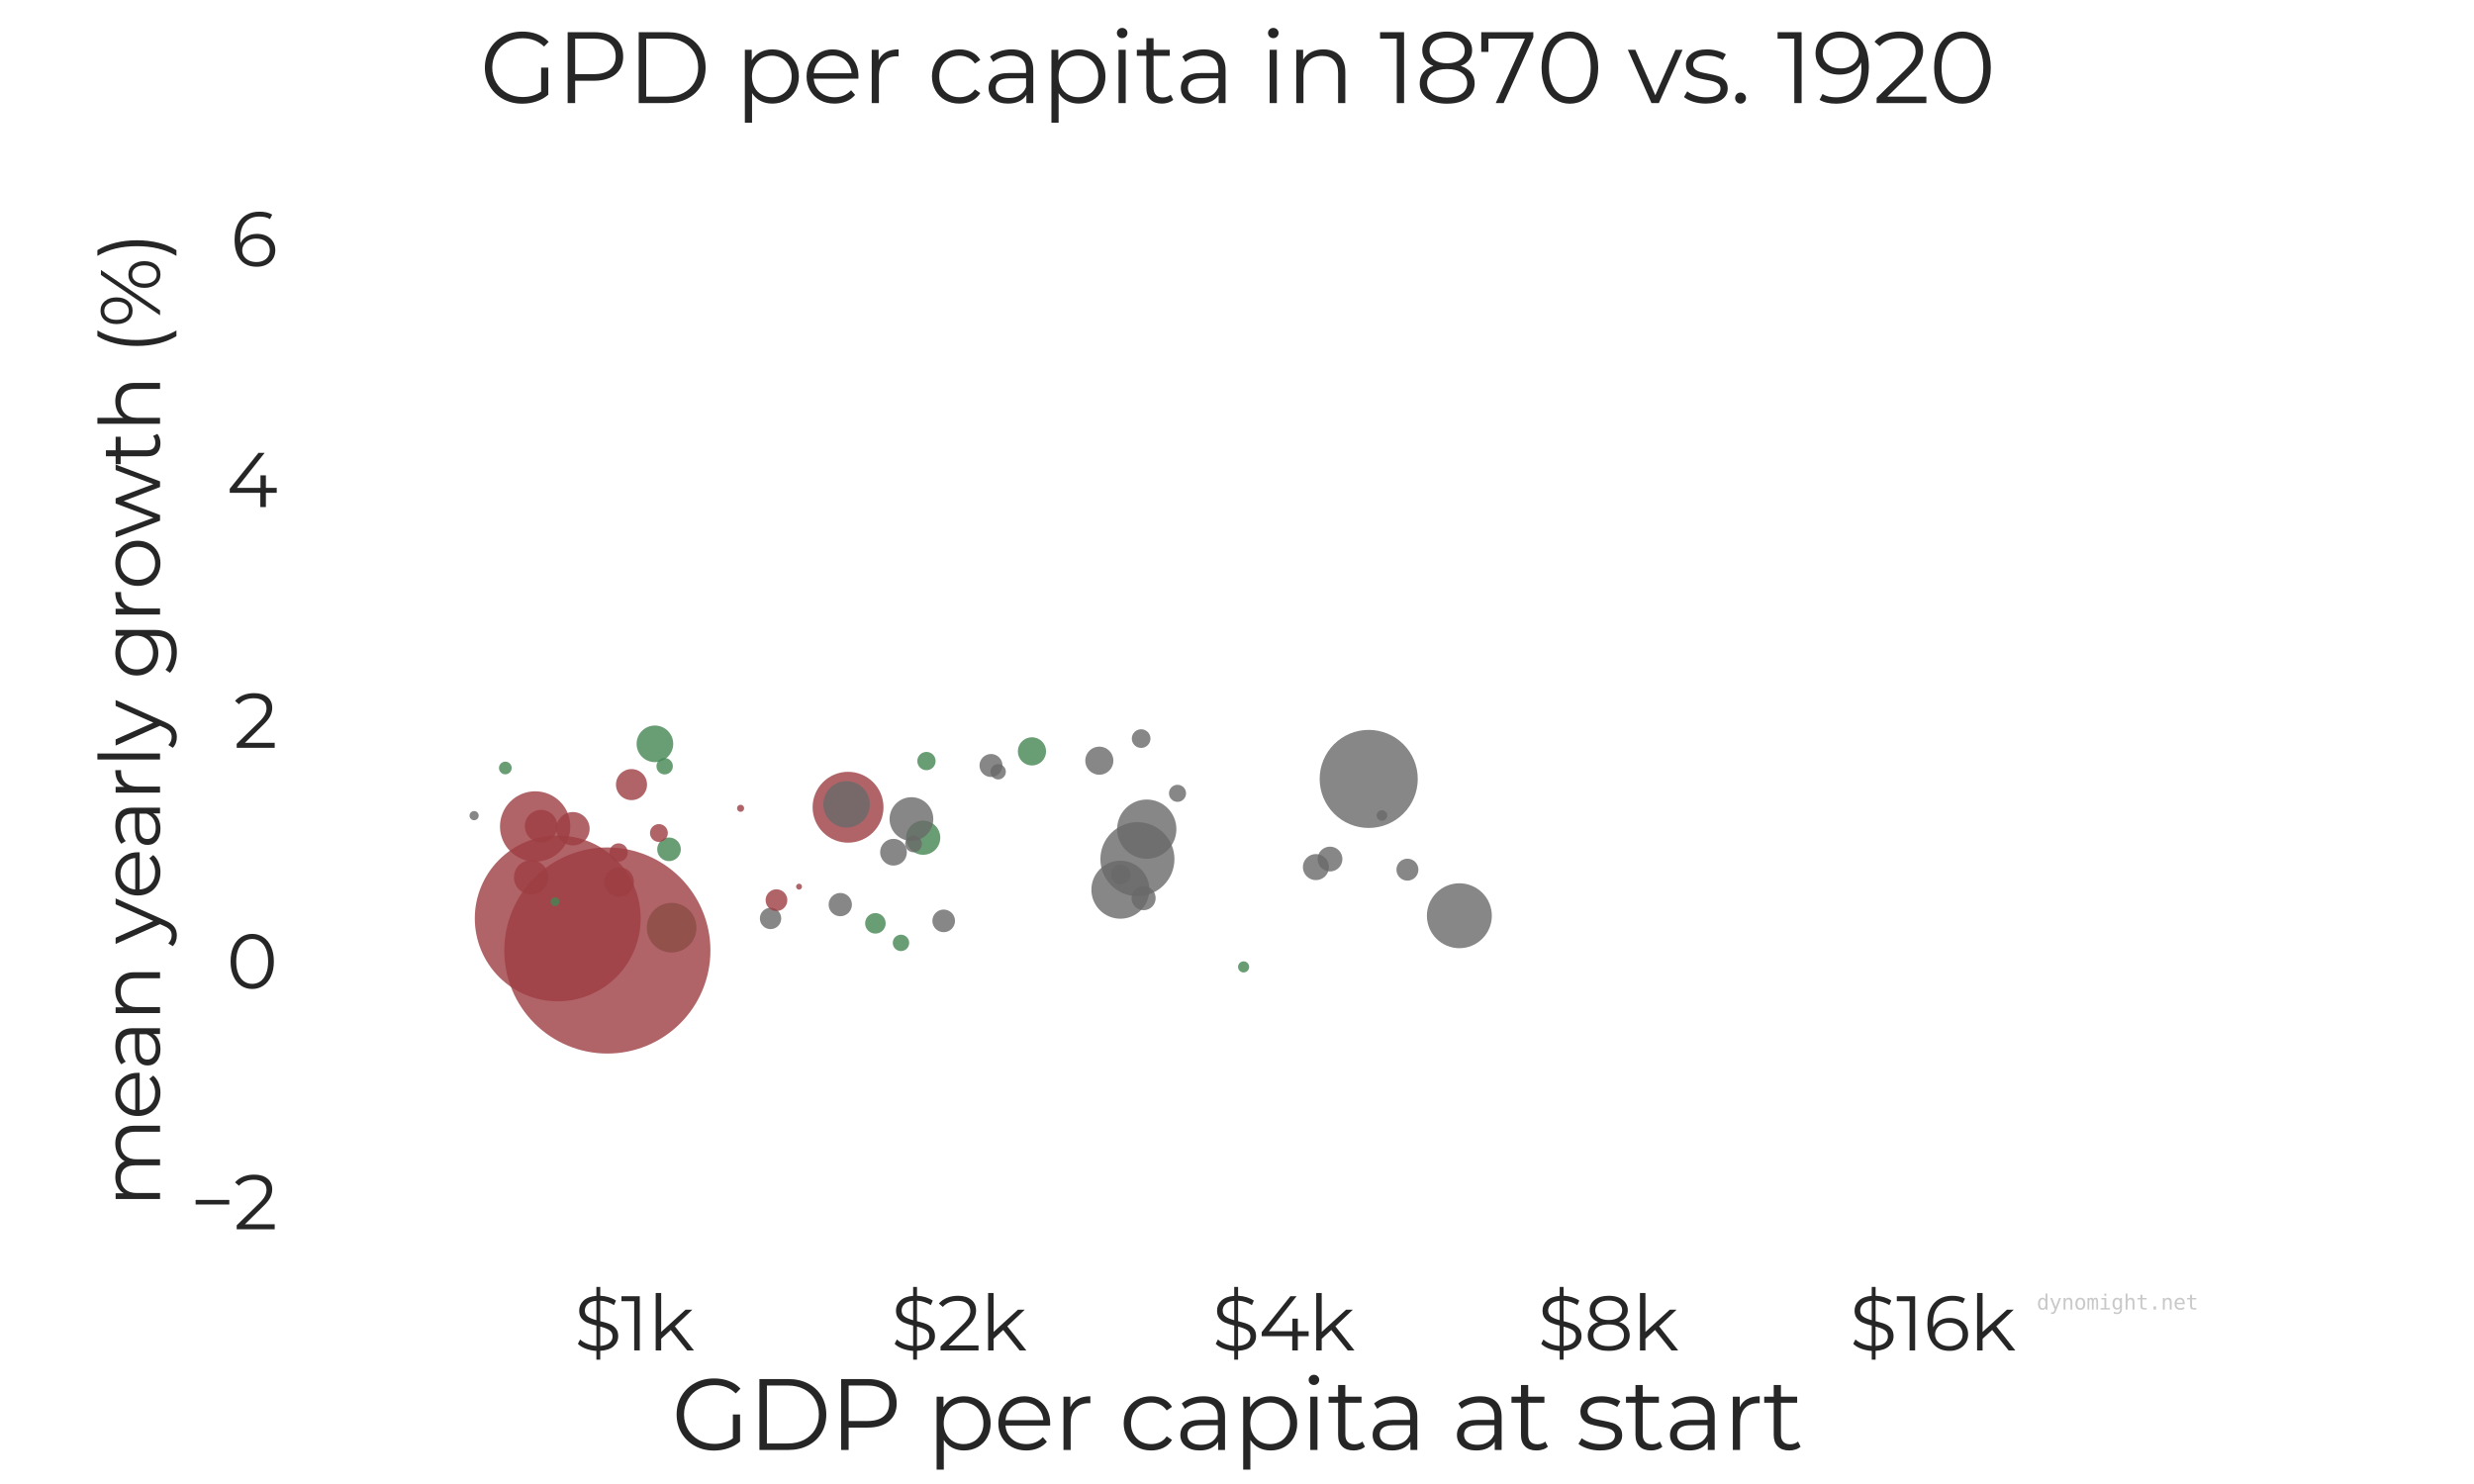 <?xml version="1.0" encoding="utf-8" standalone="no"?>
<!DOCTYPE svg PUBLIC "-//W3C//DTD SVG 1.1//EN"
  "http://www.w3.org/Graphics/SVG/1.1/DTD/svg11.dtd">
<svg height="432pt" version="1.1" viewBox="0 0 720 432" width="720pt" xmlns="http://www.w3.org/2000/svg" xmlns:xlink="http://www.w3.org/1999/xlink">
 <defs>
  <style type="text/css">*{stroke-linecap:butt;stroke-linejoin:round;}</style>
 </defs>
 <g id="figure_1">
  <g id="patch_1">
   <path d="M 0 432 
L 720 432 
L 720 0 
L 0 0 
z
" style="fill:#ffffff;"/>
  </g>
  <g id="axes_1">
   <g id="patch_2">
    <path d="M 90 367.2 
L 648 367.2 
L 648 51.84 
L 90 51.84 
z
" style="fill:#ffffff;"/>
   </g>
   <g id="matplotlib.axis_1">
    <g id="xtick_1">
     <g id="text_1">
      <!-- $1k -->
      <g style="fill:#262626;" transform="translate(167.12 393.111)scale(0.22 -0.22)">
       <defs>
        <path d="M 3635 1184 
Q 3635 691 3257 348 
Q 2880 6 2150 -32 
L 2150 -768 
L 1830 -768 
L 1830 -38 
Q 1363 -13 950 144 
Q 538 301 301 544 
L 486 909 
Q 710 691 1072 544 
Q 1434 397 1830 371 
L 1830 2054 
Q 1389 2163 1094 2288 
Q 800 2413 605 2653 
Q 410 2893 410 3290 
Q 410 3782 768 4118 
Q 1126 4454 1830 4512 
L 1830 5248 
L 2150 5248 
L 2150 4518 
Q 2515 4506 2857 4400 
Q 3200 4294 3450 4122 
L 3290 3744 
Q 3027 3910 2732 4006 
Q 2438 4102 2150 4115 
L 2150 2419 
Q 2624 2304 2925 2185 
Q 3226 2067 3430 1824 
Q 3635 1581 3635 1184 
z
M 877 3302 
Q 877 2970 1123 2797 
Q 1370 2624 1830 2502 
L 1830 4102 
Q 1357 4064 1117 3843 
Q 877 3622 877 3302 
z
M 2150 371 
Q 2656 410 2912 621 
Q 3168 832 3168 1158 
Q 3168 1504 2905 1677 
Q 2643 1850 2150 1971 
L 2150 371 
z
" id="Montserrat-Regular-24" transform="scale(0.016)"/>
        <path d="M 1574 4480 
L 1574 0 
L 1114 0 
L 1114 4070 
L 58 4070 
L 58 4480 
L 1574 4480 
z
" id="Montserrat-Regular-31" transform="scale(0.016)"/>
        <path d="M 1882 1690 
L 1088 960 
L 1088 0 
L 634 0 
L 634 4749 
L 1088 4749 
L 1088 1530 
L 3098 3366 
L 3661 3366 
L 2221 1990 
L 3795 0 
L 3238 0 
L 1882 1690 
z
" id="Montserrat-Regular-6b" transform="scale(0.016)"/>
       </defs>
       <use xlink:href="#Montserrat-Regular-24"/>
       <use x="61.5" xlink:href="#Montserrat-Regular-31"/>
       <use x="97.6" xlink:href="#Montserrat-Regular-6b"/>
      </g>
     </g>
    </g>
    <g id="xtick_2">
     <g id="text_2">
      <!-- $2k -->
      <g style="fill:#262626;" transform="translate(259.309 393.111)scale(0.22 -0.22)">
       <defs>
        <path d="M 3392 410 
L 3392 0 
L 250 0 
L 250 326 
L 2112 2150 
Q 2464 2496 2589 2749 
Q 2714 3002 2714 3258 
Q 2714 3654 2442 3875 
Q 2170 4096 1664 4096 
Q 877 4096 442 3597 
L 115 3878 
Q 378 4186 784 4352 
Q 1190 4518 1702 4518 
Q 2387 4518 2787 4195 
Q 3187 3872 3187 3309 
Q 3187 2963 3033 2643 
Q 2880 2323 2451 1907 
L 928 410 
L 3392 410 
z
" id="Montserrat-Regular-32" transform="scale(0.016)"/>
       </defs>
       <use xlink:href="#Montserrat-Regular-24"/>
       <use x="61.5" xlink:href="#Montserrat-Regular-32"/>
       <use x="118.3" xlink:href="#Montserrat-Regular-6b"/>
      </g>
     </g>
    </g>
    <g id="xtick_3">
     <g id="text_3">
      <!-- $4k -->
      <g style="fill:#262626;" transform="translate(352.752 393.111)scale(0.22 -0.22)">
       <defs>
        <path d="M 4141 1178 
L 3245 1178 
L 3245 0 
L 2784 0 
L 2784 1178 
L 256 1178 
L 256 1510 
L 2630 4480 
L 3142 4480 
L 851 1587 
L 2797 1587 
L 2797 2624 
L 3245 2624 
L 3245 1587 
L 4141 1587 
L 4141 1178 
z
" id="Montserrat-Regular-34" transform="scale(0.016)"/>
       </defs>
       <use xlink:href="#Montserrat-Regular-24"/>
       <use x="61.5" xlink:href="#Montserrat-Regular-34"/>
       <use x="127.6" xlink:href="#Montserrat-Regular-6b"/>
      </g>
     </g>
    </g>
    <g id="xtick_4">
     <g id="text_4">
      <!-- $8k -->
      <g style="fill:#262626;" transform="translate(447.471 393.111)scale(0.22 -0.22)">
       <defs>
        <path d="M 2899 2349 
Q 3322 2208 3549 1926 
Q 3776 1645 3776 1248 
Q 3776 858 3565 566 
Q 3354 275 2960 118 
Q 2566 -38 2035 -38 
Q 1229 -38 768 307 
Q 307 653 307 1248 
Q 307 1651 528 1929 
Q 749 2208 1171 2349 
Q 826 2483 646 2736 
Q 467 2989 467 3334 
Q 467 3878 892 4198 
Q 1318 4518 2035 4518 
Q 2509 4518 2864 4374 
Q 3219 4230 3417 3961 
Q 3616 3693 3616 3334 
Q 3616 2989 3430 2736 
Q 3245 2483 2899 2349 
z
M 928 3322 
Q 928 2950 1222 2732 
Q 1517 2515 2035 2515 
Q 2554 2515 2851 2732 
Q 3149 2950 3149 3315 
Q 3149 3693 2845 3910 
Q 2541 4128 2035 4128 
Q 1523 4128 1225 3910 
Q 928 3693 928 3322 
z
M 2035 352 
Q 2630 352 2966 595 
Q 3302 838 3302 1254 
Q 3302 1670 2966 1910 
Q 2630 2150 2035 2150 
Q 1446 2150 1110 1910 
Q 774 1670 774 1254 
Q 774 832 1107 592 
Q 1440 352 2035 352 
z
" id="Montserrat-Regular-38" transform="scale(0.016)"/>
       </defs>
       <use xlink:href="#Montserrat-Regular-24"/>
       <use x="61.5" xlink:href="#Montserrat-Regular-38"/>
       <use x="125.3" xlink:href="#Montserrat-Regular-6b"/>
      </g>
     </g>
    </g>
    <g id="xtick_5">
     <g id="text_5">
      <!-- $16k -->
      <g style="fill:#262626;" transform="translate(538.284 393.111)scale(0.22 -0.22)">
       <defs>
        <path d="M 2189 2682 
Q 2630 2682 2972 2515 
Q 3315 2349 3507 2045 
Q 3699 1741 3699 1338 
Q 3699 928 3500 614 
Q 3302 301 2953 131 
Q 2605 -38 2170 -38 
Q 1280 -38 806 547 
Q 333 1133 333 2202 
Q 333 2950 589 3468 
Q 845 3987 1305 4252 
Q 1766 4518 2381 4518 
Q 3046 4518 3443 4275 
L 3258 3904 
Q 2938 4115 2387 4115 
Q 1645 4115 1222 3644 
Q 800 3174 800 2278 
Q 800 2118 819 1914 
Q 986 2278 1350 2480 
Q 1715 2682 2189 2682 
z
M 2150 352 
Q 2637 352 2941 617 
Q 3245 883 3245 1325 
Q 3245 1766 2941 2028 
Q 2637 2291 2118 2291 
Q 1779 2291 1520 2163 
Q 1261 2035 1113 1811 
Q 966 1587 966 1312 
Q 966 1056 1104 838 
Q 1242 621 1510 486 
Q 1779 352 2150 352 
z
" id="Montserrat-Regular-36" transform="scale(0.016)"/>
       </defs>
       <use xlink:href="#Montserrat-Regular-24"/>
       <use x="61.5" xlink:href="#Montserrat-Regular-31"/>
       <use x="97.6" xlink:href="#Montserrat-Regular-36"/>
       <use x="158.5" xlink:href="#Montserrat-Regular-6b"/>
      </g>
     </g>
    </g>
    <g id="xtick_6"/>
    <g id="xtick_7"/>
    <g id="xtick_8"/>
    <g id="xtick_9"/>
    <g id="xtick_10"/>
    <g id="xtick_11"/>
    <g id="xtick_12"/>
    <g id="xtick_13"/>
    <g id="xtick_14"/>
    <g id="xtick_15"/>
    <g id="xtick_16"/>
    <g id="xtick_17"/>
   </g>
   <g id="matplotlib.axis_2">
    <g id="ytick_1">
     <g id="text_6">
      <!-- −2 -->
      <g style="fill:#262626;" transform="translate(55.355 357.842)scale(0.22 -0.22)">
       <defs>
        <path d="M 448 2426 
L 3232 2426 
L 3232 2048 
L 448 2048 
L 448 2426 
z
" id="Montserrat-Regular-2212" transform="scale(0.016)"/>
       </defs>
       <use xlink:href="#Montserrat-Regular-2212"/>
       <use x="57.5" xlink:href="#Montserrat-Regular-32"/>
      </g>
     </g>
    </g>
    <g id="ytick_2">
     <g id="text_7">
      <!-- 0 -->
      <g style="fill:#262626;" transform="translate(65.935 287.762)scale(0.22 -0.22)">
       <defs>
        <path d="M 2118 -38 
Q 1600 -38 1193 237 
Q 787 512 560 1027 
Q 333 1542 333 2240 
Q 333 2938 560 3453 
Q 787 3968 1193 4243 
Q 1600 4518 2118 4518 
Q 2637 4518 3043 4243 
Q 3450 3968 3680 3453 
Q 3910 2938 3910 2240 
Q 3910 1542 3680 1027 
Q 3450 512 3043 237 
Q 2637 -38 2118 -38 
z
M 2118 384 
Q 2509 384 2806 601 
Q 3104 819 3270 1235 
Q 3437 1651 3437 2240 
Q 3437 2829 3270 3245 
Q 3104 3661 2806 3878 
Q 2509 4096 2118 4096 
Q 1728 4096 1430 3878 
Q 1133 3661 966 3245 
Q 800 2829 800 2240 
Q 800 1651 966 1235 
Q 1133 819 1430 601 
Q 1728 384 2118 384 
z
" id="Montserrat-Regular-30" transform="scale(0.016)"/>
       </defs>
       <use xlink:href="#Montserrat-Regular-30"/>
      </g>
     </g>
    </g>
    <g id="ytick_3">
     <g id="text_8">
      <!-- 2 -->
      <g style="fill:#262626;" transform="translate(68.005 217.682)scale(0.22 -0.22)">
       <use xlink:href="#Montserrat-Regular-32"/>
      </g>
     </g>
    </g>
    <g id="ytick_4">
     <g id="text_9">
      <!-- 4 -->
      <g style="fill:#262626;" transform="translate(65.959 147.602)scale(0.22 -0.22)">
       <use xlink:href="#Montserrat-Regular-34"/>
      </g>
     </g>
    </g>
    <g id="ytick_5">
     <g id="text_10">
      <!-- 6 -->
      <g style="fill:#262626;" transform="translate(67.101 77.522)scale(0.22 -0.22)">
       <use xlink:href="#Montserrat-Regular-36"/>
      </g>
     </g>
    </g>
    <g id="text_11">
     <!-- mean yearly growth (%) -->
     <g style="fill:#262626;" transform="translate(46.577 351.473)rotate(-90)scale(0.24 -0.24)">
      <defs>
       <path d="M 4832 3392 
Q 5466 3392 5827 3027 
Q 6189 2662 6189 1952 
L 6189 0 
L 5734 0 
L 5734 1907 
Q 5734 2432 5481 2707 
Q 5229 2982 4768 2982 
Q 4243 2982 3942 2659 
Q 3642 2336 3642 1766 
L 3642 0 
L 3187 0 
L 3187 1907 
Q 3187 2432 2934 2707 
Q 2682 2982 2214 2982 
Q 1696 2982 1392 2659 
Q 1088 2336 1088 1766 
L 1088 0 
L 634 0 
L 634 3366 
L 1069 3366 
L 1069 2752 
Q 1248 3059 1568 3225 
Q 1888 3392 2304 3392 
Q 2726 3392 3036 3213 
Q 3347 3034 3501 2682 
Q 3686 3014 4035 3203 
Q 4384 3392 4832 3392 
z
" id="Montserrat-Regular-6d" transform="scale(0.016)"/>
       <path d="M 3565 1542 
L 749 1542 
Q 787 1018 1152 694 
Q 1517 371 2074 371 
Q 2387 371 2649 483 
Q 2912 595 3104 813 
L 3360 518 
Q 3136 250 2800 109 
Q 2464 -32 2061 -32 
Q 1542 -32 1142 189 
Q 742 410 518 800 
Q 294 1190 294 1683 
Q 294 2176 508 2566 
Q 723 2957 1097 3174 
Q 1472 3392 1939 3392 
Q 2406 3392 2777 3174 
Q 3149 2957 3360 2569 
Q 3571 2182 3571 1683 
L 3565 1542 
z
M 1939 3002 
Q 1453 3002 1123 2691 
Q 794 2381 749 1882 
L 3136 1882 
Q 3091 2381 2761 2691 
Q 2432 3002 1939 3002 
z
" id="Montserrat-Regular-65" transform="scale(0.016)"/>
       <path d="M 1811 3392 
Q 2470 3392 2822 3062 
Q 3174 2733 3174 2086 
L 3174 0 
L 2739 0 
L 2739 525 
Q 2586 262 2288 115 
Q 1990 -32 1581 -32 
Q 1018 -32 685 237 
Q 352 506 352 947 
Q 352 1376 662 1638 
Q 973 1901 1651 1901 
L 2720 1901 
L 2720 2106 
Q 2720 2541 2477 2768 
Q 2234 2995 1766 2995 
Q 1446 2995 1152 2889 
Q 858 2784 646 2598 
L 442 2938 
Q 698 3155 1056 3273 
Q 1414 3392 1811 3392 
z
M 1651 326 
Q 2035 326 2310 502 
Q 2586 678 2720 1011 
L 2720 1562 
L 1664 1562 
Q 800 1562 800 960 
Q 800 666 1024 496 
Q 1248 326 1651 326 
z
" id="Montserrat-Regular-61" transform="scale(0.016)"/>
       <path d="M 2349 3392 
Q 2982 3392 3356 3024 
Q 3731 2656 3731 1952 
L 3731 0 
L 3277 0 
L 3277 1907 
Q 3277 2432 3014 2707 
Q 2752 2982 2266 2982 
Q 1722 2982 1405 2659 
Q 1088 2336 1088 1766 
L 1088 0 
L 634 0 
L 634 3366 
L 1069 3366 
L 1069 2746 
Q 1254 3053 1584 3222 
Q 1914 3392 2349 3392 
z
" id="Montserrat-Regular-6e" transform="scale(0.016)"/>
       <path id="Montserrat-Regular-20" transform="scale(0.016)"/>
       <path d="M 3462 3366 
L 1779 -403 
Q 1574 -877 1305 -1075 
Q 1037 -1274 659 -1274 
Q 416 -1274 205 -1197 
Q -6 -1120 -160 -966 
L 51 -627 
Q 307 -883 666 -883 
Q 896 -883 1059 -755 
Q 1222 -627 1363 -320 
L 1510 6 
L 6 3366 
L 480 3366 
L 1747 506 
L 3014 3366 
L 3462 3366 
z
" id="Montserrat-Regular-79" transform="scale(0.016)"/>
       <path d="M 1069 2707 
Q 1229 3046 1545 3219 
Q 1862 3392 2330 3392 
L 2330 2950 
L 2221 2957 
Q 1690 2957 1389 2630 
Q 1088 2304 1088 1715 
L 1088 0 
L 634 0 
L 634 3366 
L 1069 3366 
L 1069 2707 
z
" id="Montserrat-Regular-72" transform="scale(0.016)"/>
       <path d="M 634 4749 
L 1088 4749 
L 1088 0 
L 634 0 
L 634 4749 
z
" id="Montserrat-Regular-6c" transform="scale(0.016)"/>
       <path d="M 3750 3366 
L 3750 410 
Q 3750 -448 3331 -861 
Q 2912 -1274 2067 -1274 
Q 1600 -1274 1181 -1136 
Q 762 -998 499 -755 
L 730 -410 
Q 973 -627 1321 -748 
Q 1670 -870 2054 -870 
Q 2694 -870 2995 -572 
Q 3296 -275 3296 352 
L 3296 781 
Q 3085 461 2742 294 
Q 2400 128 1984 128 
Q 1510 128 1123 336 
Q 736 544 515 918 
Q 294 1293 294 1766 
Q 294 2240 515 2611 
Q 736 2982 1120 3187 
Q 1504 3392 1984 3392 
Q 2413 3392 2758 3219 
Q 3104 3046 3315 2720 
L 3315 3366 
L 3750 3366 
z
M 2029 531 
Q 2394 531 2688 688 
Q 2982 845 3145 1126 
Q 3309 1408 3309 1766 
Q 3309 2125 3145 2403 
Q 2982 2682 2691 2838 
Q 2400 2995 2029 2995 
Q 1664 2995 1373 2841 
Q 1082 2688 918 2406 
Q 755 2125 755 1766 
Q 755 1408 918 1126 
Q 1082 845 1373 688 
Q 1664 531 2029 531 
z
" id="Montserrat-Regular-67" transform="scale(0.016)"/>
       <path d="M 2010 -32 
Q 1523 -32 1132 189 
Q 742 410 518 800 
Q 294 1190 294 1683 
Q 294 2176 518 2566 
Q 742 2957 1132 3174 
Q 1523 3392 2010 3392 
Q 2496 3392 2886 3174 
Q 3277 2957 3497 2566 
Q 3718 2176 3718 1683 
Q 3718 1190 3497 800 
Q 3277 410 2886 189 
Q 2496 -32 2010 -32 
z
M 2010 371 
Q 2368 371 2653 534 
Q 2938 698 3098 998 
Q 3258 1299 3258 1683 
Q 3258 2067 3098 2368 
Q 2938 2669 2653 2832 
Q 2368 2995 2010 2995 
Q 1651 2995 1366 2832 
Q 1082 2669 918 2368 
Q 755 2067 755 1683 
Q 755 1299 918 998 
Q 1082 698 1366 534 
Q 1651 371 2010 371 
z
" id="Montserrat-Regular-6f" transform="scale(0.016)"/>
       <path d="M 5574 3366 
L 4301 0 
L 3872 0 
L 2810 2758 
L 1747 0 
L 1318 0 
L 51 3366 
L 486 3366 
L 1542 506 
L 2624 3366 
L 3014 3366 
L 4090 506 
L 5158 3366 
L 5574 3366 
z
" id="Montserrat-Regular-77" transform="scale(0.016)"/>
       <path d="M 2406 205 
Q 2278 90 2089 29 
Q 1901 -32 1696 -32 
Q 1222 -32 966 224 
Q 710 480 710 947 
L 710 2982 
L 109 2982 
L 109 3366 
L 710 3366 
L 710 4102 
L 1165 4102 
L 1165 3366 
L 2189 3366 
L 2189 2982 
L 1165 2982 
L 1165 973 
Q 1165 672 1315 515 
Q 1466 358 1747 358 
Q 1888 358 2019 403 
Q 2150 448 2246 531 
L 2406 205 
z
" id="Montserrat-Regular-74" transform="scale(0.016)"/>
       <path d="M 2349 3392 
Q 2982 3392 3356 3024 
Q 3731 2656 3731 1952 
L 3731 0 
L 3277 0 
L 3277 1907 
Q 3277 2432 3014 2707 
Q 2752 2982 2266 2982 
Q 1722 2982 1405 2659 
Q 1088 2336 1088 1766 
L 1088 0 
L 634 0 
L 634 4749 
L 1088 4749 
L 1088 2778 
Q 1274 3072 1600 3232 
Q 1926 3392 2349 3392 
z
" id="Montserrat-Regular-68" transform="scale(0.016)"/>
       <path d="M 1408 -1242 
Q 1050 -653 858 112 
Q 666 877 666 1754 
Q 666 2630 858 3401 
Q 1050 4173 1408 4749 
L 1843 4749 
Q 1466 4102 1290 3360 
Q 1114 2618 1114 1754 
Q 1114 890 1290 147 
Q 1466 -595 1843 -1242 
L 1408 -1242 
z
" id="Montserrat-Regular-28" transform="scale(0.016)"/>
       <path d="M 1280 2080 
Q 826 2080 547 2416 
Q 269 2752 269 3296 
Q 269 3840 547 4176 
Q 826 4512 1280 4512 
Q 1728 4512 2009 4179 
Q 2291 3846 2291 3296 
Q 2291 2746 2009 2413 
Q 1728 2080 1280 2080 
z
M 3994 4480 
L 4371 4480 
L 1312 0 
L 934 0 
L 3994 4480 
z
M 1280 2368 
Q 1594 2368 1782 2614 
Q 1971 2861 1971 3296 
Q 1971 3731 1782 3977 
Q 1594 4224 1280 4224 
Q 960 4224 774 3974 
Q 589 3725 589 3296 
Q 589 2867 774 2617 
Q 960 2368 1280 2368 
z
M 4026 -32 
Q 3578 -32 3296 304 
Q 3014 640 3014 1184 
Q 3014 1728 3296 2064 
Q 3578 2400 4026 2400 
Q 4480 2400 4758 2064 
Q 5037 1728 5037 1184 
Q 5037 640 4758 304 
Q 4480 -32 4026 -32 
z
M 4026 256 
Q 4346 256 4531 505 
Q 4717 755 4717 1184 
Q 4717 1613 4531 1862 
Q 4346 2112 4026 2112 
Q 3712 2112 3523 1865 
Q 3334 1619 3334 1184 
Q 3334 749 3523 502 
Q 3712 256 4026 256 
z
" id="Montserrat-Regular-25" transform="scale(0.016)"/>
       <path d="M 256 -1242 
Q 634 -595 813 144 
Q 992 883 992 1754 
Q 992 2624 813 3363 
Q 634 4102 256 4749 
L 691 4749 
Q 1050 4173 1245 3401 
Q 1440 2630 1440 1754 
Q 1440 877 1248 109 
Q 1056 -659 691 -1242 
L 256 -1242 
z
" id="Montserrat-Regular-29" transform="scale(0.016)"/>
      </defs>
      <use xlink:href="#Montserrat-Regular-6d"/>
      <use x="106.1" xlink:href="#Montserrat-Regular-65"/>
      <use x="166.5" xlink:href="#Montserrat-Regular-61"/>
      <use x="225.5" xlink:href="#Montserrat-Regular-6e"/>
      <use x="293.2" xlink:href="#Montserrat-Regular-20"/>
      <use x="319.4" xlink:href="#Montserrat-Regular-79"/>
      <use x="373.6" xlink:href="#Montserrat-Regular-65"/>
      <use x="434" xlink:href="#Montserrat-Regular-61"/>
      <use x="493" xlink:href="#Montserrat-Regular-72"/>
      <use x="533.1" xlink:href="#Montserrat-Regular-6c"/>
      <use x="560" xlink:href="#Montserrat-Regular-79"/>
      <use x="614.2" xlink:href="#Montserrat-Regular-20"/>
      <use x="640.4" xlink:href="#Montserrat-Regular-67"/>
      <use x="709" xlink:href="#Montserrat-Regular-72"/>
      <use x="749.1" xlink:href="#Montserrat-Regular-6f"/>
      <use x="811.8" xlink:href="#Montserrat-Regular-77"/>
      <use x="899.7" xlink:href="#Montserrat-Regular-74"/>
      <use x="940.3" xlink:href="#Montserrat-Regular-68"/>
      <use x="1008" xlink:href="#Montserrat-Regular-20"/>
      <use x="1034.2" xlink:href="#Montserrat-Regular-28"/>
      <use x="1067.1" xlink:href="#Montserrat-Regular-25"/>
      <use x="1150" xlink:href="#Montserrat-Regular-29"/>
     </g>
    </g>
   </g>
   <g id="line2d_1"/>
   <g id="line2d_2"/>
   <g id="line2d_3">
    <defs>
     <path d="M 0 1.333 
C 0.354 1.333 0.693 1.193 0.943 0.943 
C 1.193 0.693 1.333 0.354 1.333 0 
C 1.333 -0.354 1.193 -0.693 0.943 -0.943 
C 0.693 -1.193 0.354 -1.333 0 -1.333 
C -0.354 -1.333 -0.693 -1.193 -0.943 -0.943 
C -1.193 -0.693 -1.333 -0.354 -1.333 0 
C -1.333 0.354 -1.193 0.693 -0.943 0.943 
C -0.693 1.193 -0.354 1.333 0 1.333 
z
" id="meddfa77be6" style="stroke:#000000;stroke-opacity:0;"/>
    </defs>
    <g clip-path="url(#p4b49ad7f3b)">
     <use style="fill:#696969;fill-opacity:0.8;stroke:#000000;stroke-opacity:0;" x="137.981" xlink:href="#meddfa77be6" y="237.437"/>
    </g>
   </g>
   <g id="line2d_4"/>
   <g id="line2d_5">
    <defs>
     <path d="M 0 4.11 
C 1.09 4.11 2.136 3.677 2.907 2.907 
C 3.677 2.136 4.11 1.09 4.11 0 
C 4.11 -1.09 3.677 -2.136 2.907 -2.907 
C 2.136 -3.677 1.09 -4.11 0 -4.11 
C -1.09 -4.11 -2.136 -3.677 -2.907 -2.907 
C -3.677 -2.136 -4.11 -1.09 -4.11 0 
C -4.11 1.09 -3.677 2.136 -2.907 2.907 
C -2.136 3.677 -1.09 4.11 0 4.11 
z
" id="mfb66d3f681" style="stroke:#000000;stroke-opacity:0;"/>
    </defs>
    <g clip-path="url(#p4b49ad7f3b)">
     <use style="fill:#448653;fill-opacity:0.8;stroke:#000000;stroke-opacity:0;" x="300.329" xlink:href="#mfb66d3f681" y="218.73"/>
    </g>
   </g>
   <g id="line2d_6"/>
   <g id="line2d_7">
    <defs>
     <path d="M 0 3.196 
C 0.848 3.196 1.661 2.86 2.26 2.26 
C 2.86 1.661 3.196 0.848 3.196 0 
C 3.196 -0.848 2.86 -1.661 2.26 -2.26 
C 1.661 -2.86 0.848 -3.196 0 -3.196 
C -0.848 -3.196 -1.661 -2.86 -2.26 -2.26 
C -2.86 -1.661 -3.196 -0.848 -3.196 0 
C -3.196 0.848 -2.86 1.661 -2.26 2.26 
C -1.661 2.86 -0.848 3.196 0 3.196 
z
" id="maf9ec1e305" style="stroke:#000000;stroke-opacity:0;"/>
    </defs>
    <g clip-path="url(#p4b49ad7f3b)">
     <use style="fill:#696969;fill-opacity:0.8;stroke:#000000;stroke-opacity:0;" x="409.599" xlink:href="#maf9ec1e305" y="253.163"/>
    </g>
   </g>
   <g id="line2d_8">
    <defs>
     <path d="M 0 3.508 
C 0.93 3.508 1.823 3.139 2.481 2.481 
C 3.139 1.823 3.508 0.93 3.508 0 
C 3.508 -0.93 3.139 -1.823 2.481 -2.481 
C 1.823 -3.139 0.93 -3.508 0 -3.508 
C -0.93 -3.508 -1.823 -3.139 -2.481 -2.481 
C -3.139 -1.823 -3.508 -0.93 -3.508 0 
C -3.508 0.93 -3.139 1.823 -2.481 2.481 
C -1.823 3.139 -0.93 3.508 0 3.508 
z
" id="mc4ce39ce4b" style="stroke:#000000;stroke-opacity:0;"/>
    </defs>
    <g clip-path="url(#p4b49ad7f3b)">
     <use style="fill:#696969;fill-opacity:0.8;stroke:#000000;stroke-opacity:0;" x="332.821" xlink:href="#mc4ce39ce4b" y="261.458"/>
    </g>
   </g>
   <g id="line2d_9"/>
   <g id="line2d_10"/>
   <g id="line2d_11">
    <defs>
     <path d="M 0 3.795 
C 1.006 3.795 1.972 3.395 2.683 2.683 
C 3.395 1.972 3.795 1.006 3.795 0 
C 3.795 -1.006 3.395 -1.972 2.683 -2.683 
C 1.972 -3.395 1.006 -3.795 0 -3.795 
C -1.006 -3.795 -1.972 -3.395 -2.683 -2.683 
C -3.395 -1.972 -3.795 -1.006 -3.795 0 
C -3.795 1.006 -3.395 1.972 -2.683 2.683 
C -1.972 3.395 -1.006 3.795 0 3.795 
z
" id="m99d0b811c0" style="stroke:#000000;stroke-opacity:0;"/>
    </defs>
    <g clip-path="url(#p4b49ad7f3b)">
     <use style="fill:#696969;fill-opacity:0.8;stroke:#000000;stroke-opacity:0;" x="382.969" xlink:href="#m99d0b811c0" y="252.416"/>
    </g>
   </g>
   <g id="line2d_12"/>
   <g id="line2d_13"/>
   <g id="line2d_14"/>
   <g id="line2d_15">
    <defs>
     <path d="M 0 3.11 
C 0.825 3.11 1.616 2.782 2.199 2.199 
C 2.782 1.616 3.11 0.825 3.11 0 
C 3.11 -0.825 2.782 -1.616 2.199 -2.199 
C 1.616 -2.782 0.825 -3.11 0 -3.11 
C -0.825 -3.11 -1.616 -2.782 -2.199 -2.199 
C -2.782 -1.616 -3.11 -0.825 -3.11 0 
C -3.11 0.825 -2.782 1.616 -2.199 2.199 
C -1.616 2.782 -0.825 3.11 0 3.11 
z
" id="m27f6d07f98" style="stroke:#000000;stroke-opacity:0;"/>
    </defs>
    <g clip-path="url(#p4b49ad7f3b)">
     <use style="fill:#696969;fill-opacity:0.8;stroke:#000000;stroke-opacity:0;" x="224.251" xlink:href="#m27f6d07f98" y="267.362"/>
    </g>
   </g>
   <g id="line2d_16"/>
   <g id="line2d_17"/>
   <g id="line2d_18"/>
   <g id="line2d_19">
    <defs>
     <path d="M 0 2.018 
C 0.535 2.018 1.049 1.805 1.427 1.427 
C 1.805 1.049 2.018 0.535 2.018 0 
C 2.018 -0.535 1.805 -1.049 1.427 -1.427 
C 1.049 -1.805 0.535 -2.018 0 -2.018 
C -0.535 -2.018 -1.049 -1.805 -1.427 -1.427 
C -1.805 -1.049 -2.018 -0.535 -2.018 0 
C -2.018 0.535 -1.805 1.049 -1.427 1.427 
C -1.049 1.805 -0.535 2.018 0 2.018 
z
" id="m144630819a" style="stroke:#000000;stroke-opacity:0;"/>
    </defs>
    <g clip-path="url(#p4b49ad7f3b)">
     <use style="fill:#448653;fill-opacity:0.8;stroke:#000000;stroke-opacity:0;" x="0" xlink:href="#m144630819a" y="0"/>
    </g>
   </g>
   <g id="line2d_20">
    <defs>
     <path d="M 0 7.229 
C 1.917 7.229 3.756 6.467 5.111 5.111 
C 6.467 3.756 7.229 1.917 7.229 0 
C 7.229 -1.917 6.467 -3.756 5.111 -5.111 
C 3.756 -6.467 1.917 -7.229 0 -7.229 
C -1.917 -7.229 -3.756 -6.467 -5.111 -5.111 
C -6.467 -3.756 -7.229 -1.917 -7.229 0 
C -7.229 1.917 -6.467 3.756 -5.111 5.111 
C -3.756 6.467 -1.917 7.229 0 7.229 
z
" id="md1b804d545" style="stroke:#000000;stroke-opacity:0;"/>
    </defs>
    <g clip-path="url(#p4b49ad7f3b)">
     <use style="fill:#448653;fill-opacity:0.8;stroke:#000000;stroke-opacity:0;" x="195.458" xlink:href="#md1b804d545" y="270.052"/>
    </g>
   </g>
   <g id="line2d_21"/>
   <g id="line2d_22"/>
   <g id="line2d_23"/>
   <g id="line2d_24">
    <defs>
     <path d="M 0 4.096 
C 1.086 4.096 2.128 3.664 2.896 2.896 
C 3.664 2.128 4.096 1.086 4.096 0 
C 4.096 -1.086 3.664 -2.128 2.896 -2.896 
C 2.128 -3.664 1.086 -4.096 0 -4.096 
C -1.086 -4.096 -2.128 -3.664 -2.896 -2.896 
C -3.664 -2.128 -4.096 -1.086 -4.096 0 
C -4.096 1.086 -3.664 2.128 -2.896 2.896 
C -2.128 3.664 -1.086 4.096 0 4.096 
z
" id="m26e5a5e007" style="stroke:#000000;stroke-opacity:0;"/>
    </defs>
    <g clip-path="url(#p4b49ad7f3b)">
     <use style="fill:#696969;fill-opacity:0.8;stroke:#000000;stroke-opacity:0;" x="319.933" xlink:href="#m26e5a5e007" y="221.439"/>
    </g>
   </g>
   <g id="line2d_25">
    <defs>
     <path d="M 0 2.719 
C 0.721 2.719 1.413 2.432 1.923 1.923 
C 2.432 1.413 2.719 0.721 2.719 0 
C 2.719 -0.721 2.432 -1.413 1.923 -1.923 
C 1.413 -2.432 0.721 -2.719 0 -2.719 
C -0.721 -2.719 -1.413 -2.432 -1.923 -1.923 
C -2.432 -1.413 -2.719 -0.721 -2.719 0 
C -2.719 0.721 -2.432 1.413 -1.923 1.923 
C -1.413 2.432 -0.721 2.719 0 2.719 
z
" id="md1beea761d" style="stroke:#000000;stroke-opacity:0;"/>
    </defs>
    <g clip-path="url(#p4b49ad7f3b)">
     <use style="fill:#696969;fill-opacity:0.8;stroke:#000000;stroke-opacity:0;" x="332.102" xlink:href="#md1beea761d" y="215.007"/>
    </g>
   </g>
   <g id="line2d_26">
    <defs>
     <path d="M 0 2.664 
C 0.707 2.664 1.384 2.384 1.884 1.884 
C 2.384 1.384 2.664 0.707 2.664 0 
C 2.664 -0.707 2.384 -1.384 1.884 -1.884 
C 1.384 -2.384 0.707 -2.664 0 -2.664 
C -0.707 -2.664 -1.384 -2.384 -1.884 -1.884 
C -2.384 -1.384 -2.664 -0.707 -2.664 0 
C -2.664 0.707 -2.384 1.384 -1.884 1.884 
C -1.384 2.384 -0.707 2.664 0 2.664 
z
" id="m42019499d8" style="stroke:#000000;stroke-opacity:0;"/>
    </defs>
    <g clip-path="url(#p4b49ad7f3b)">
     <use style="fill:#448653;fill-opacity:0.8;stroke:#000000;stroke-opacity:0;" x="269.626" xlink:href="#m42019499d8" y="221.548"/>
    </g>
   </g>
   <g id="line2d_27">
    <defs>
     <path d="M 0 30 
C 7.956 30 15.587 26.839 21.213 21.213 
C 26.839 15.587 30 7.956 30 0 
C 30 -7.956 26.839 -15.587 21.213 -21.213 
C 15.587 -26.839 7.956 -30 0 -30 
C -7.956 -30 -15.587 -26.839 -21.213 -21.213 
C -26.839 -15.587 -30 -7.956 -30 0 
C -30 7.956 -26.839 15.587 -21.213 21.213 
C -15.587 26.839 -7.956 30 0 30 
z
" id="m2857dc89b1" style="stroke:#000000;stroke-opacity:0;"/>
    </defs>
    <g clip-path="url(#p4b49ad7f3b)">
     <use style="fill:#9d3e42;fill-opacity:0.8;stroke:#000000;stroke-opacity:0;" x="176.756" xlink:href="#m2857dc89b1" y="276.694"/>
    </g>
   </g>
   <g id="line2d_28"/>
   <g id="line2d_29"/>
   <g id="line2d_30"/>
   <g id="line2d_31"/>
   <g id="line2d_32">
    <defs>
     <path d="M 0 3.442 
C 0.913 3.442 1.788 3.079 2.434 2.434 
C 3.079 1.788 3.442 0.913 3.442 0 
C 3.442 -0.913 3.079 -1.788 2.434 -2.434 
C 1.788 -3.079 0.913 -3.442 0 -3.442 
C -0.913 -3.442 -1.788 -3.079 -2.434 -2.434 
C -3.079 -1.788 -3.442 -0.913 -3.442 0 
C -3.442 0.913 -3.079 1.788 -2.434 2.434 
C -1.788 3.079 -0.913 3.442 0 3.442 
z
" id="m686ff49d45" style="stroke:#000000;stroke-opacity:0;"/>
    </defs>
    <g clip-path="url(#p4b49ad7f3b)">
     <use style="fill:#448653;fill-opacity:0.8;stroke:#000000;stroke-opacity:0;" x="194.702" xlink:href="#m686ff49d45" y="247.241"/>
    </g>
   </g>
   <g id="line2d_33"/>
   <g id="line2d_34"/>
   <g id="line2d_35">
    <defs>
     <path d="M 0 0.895 
C 0.237 0.895 0.465 0.801 0.633 0.633 
C 0.801 0.465 0.895 0.237 0.895 0 
C 0.895 -0.237 0.801 -0.465 0.633 -0.633 
C 0.465 -0.801 0.237 -0.895 0 -0.895 
C -0.237 -0.895 -0.465 -0.801 -0.633 -0.633 
C -0.801 -0.465 -0.895 -0.237 -0.895 0 
C -0.895 0.237 -0.801 0.465 -0.633 0.633 
C -0.465 0.801 -0.237 0.895 0 0.895 
z
" id="md1dbf6a4aa" style="stroke:#000000;stroke-opacity:0;"/>
    </defs>
    <g clip-path="url(#p4b49ad7f3b)">
     <use style="fill:#448653;fill-opacity:0.8;stroke:#000000;stroke-opacity:0;" x="0" xlink:href="#md1dbf6a4aa" y="0"/>
    </g>
   </g>
   <g id="line2d_36">
    <defs>
     <path d="M 0 4.975 
C 1.319 4.975 2.585 4.451 3.518 3.518 
C 4.451 2.585 4.975 1.319 4.975 0 
C 4.975 -1.319 4.451 -2.585 3.518 -3.518 
C 2.585 -4.451 1.319 -4.975 0 -4.975 
C -1.319 -4.975 -2.585 -4.451 -3.518 -3.518 
C -4.451 -2.585 -4.975 -1.319 -4.975 0 
C -4.975 1.319 -4.451 2.585 -3.518 3.518 
C -2.585 4.451 -1.319 4.975 0 4.975 
z
" id="mcf12217519" style="stroke:#000000;stroke-opacity:0;"/>
    </defs>
    <g clip-path="url(#p4b49ad7f3b)">
     <use style="fill:#448653;fill-opacity:0.8;stroke:#000000;stroke-opacity:0;" x="268.675" xlink:href="#mcf12217519" y="243.863"/>
    </g>
   </g>
   <g id="line2d_37">
    <defs>
     <path d="M 0 2.391 
C 0.634 2.391 1.242 2.139 1.69 1.69 
C 2.139 1.242 2.391 0.634 2.391 0 
C 2.391 -0.634 2.139 -1.242 1.69 -1.69 
C 1.242 -2.139 0.634 -2.391 0 -2.391 
C -0.634 -2.391 -1.242 -2.139 -1.69 -1.69 
C -2.139 -1.242 -2.391 -0.634 -2.391 0 
C -2.391 0.634 -2.139 1.242 -1.69 1.69 
C -1.242 2.139 -0.634 2.391 0 2.391 
z
" id="m72de2bde80" style="stroke:#000000;stroke-opacity:0;"/>
    </defs>
    <g clip-path="url(#p4b49ad7f3b)">
     <use style="fill:#448653;fill-opacity:0.8;stroke:#000000;stroke-opacity:0;" x="193.432" xlink:href="#m72de2bde80" y="223.051"/>
    </g>
   </g>
   <g id="line2d_38"/>
   <g id="line2d_39"/>
   <g id="line2d_40">
    <defs>
     <path d="M 0 10.776 
C 2.858 10.776 5.599 9.64 7.619 7.619 
C 9.64 5.599 10.776 2.858 10.776 0 
C 10.776 -2.858 9.64 -5.599 7.619 -7.619 
C 5.599 -9.64 2.858 -10.776 0 -10.776 
C -2.858 -10.776 -5.599 -9.64 -7.619 -7.619 
C -9.64 -5.599 -10.776 -2.858 -10.776 0 
C -10.776 2.858 -9.64 5.599 -7.619 7.619 
C -5.599 9.64 -2.858 10.776 0 10.776 
z
" id="m0cfcf8d951" style="stroke:#000000;stroke-opacity:0;"/>
    </defs>
    <g clip-path="url(#p4b49ad7f3b)">
     <use style="fill:#696969;fill-opacity:0.8;stroke:#000000;stroke-opacity:0;" x="331.02" xlink:href="#m0cfcf8d951" y="250.104"/>
    </g>
   </g>
   <g id="line2d_41"/>
   <g id="line2d_42">
    <defs>
     <path d="M 0 0.19 
C 0.05 0.19 0.099 0.17 0.135 0.135 
C 0.17 0.099 0.19 0.05 0.19 0 
C 0.19 -0.05 0.17 -0.099 0.135 -0.135 
C 0.099 -0.17 0.05 -0.19 0 -0.19 
C -0.05 -0.19 -0.099 -0.17 -0.135 -0.135 
C -0.17 -0.099 -0.19 -0.05 -0.19 0 
C -0.19 0.05 -0.17 0.099 -0.135 0.135 
C -0.099 0.17 -0.05 0.19 0 0.19 
z
" id="m21ea68585d" style="stroke:#000000;stroke-opacity:0;"/>
    </defs>
    <g clip-path="url(#p4b49ad7f3b)">
     <use style="fill:#448653;fill-opacity:0.8;stroke:#000000;stroke-opacity:0;" x="0" xlink:href="#m21ea68585d" y="0"/>
    </g>
   </g>
   <g id="line2d_43">
    <defs>
     <path d="M 0 2.486 
C 0.659 2.486 1.292 2.224 1.758 1.758 
C 2.224 1.292 2.486 0.659 2.486 0 
C 2.486 -0.659 2.224 -1.292 1.758 -1.758 
C 1.292 -2.224 0.659 -2.486 0 -2.486 
C -0.659 -2.486 -1.292 -2.224 -1.758 -1.758 
C -2.224 -1.292 -2.486 -0.659 -2.486 0 
C -2.486 0.659 -2.224 1.292 -1.758 1.758 
C -1.292 2.224 -0.659 2.486 0 2.486 
z
" id="mafd63dad01" style="stroke:#000000;stroke-opacity:0;"/>
    </defs>
    <g clip-path="url(#p4b49ad7f3b)">
     <use style="fill:#696969;fill-opacity:0.8;stroke:#000000;stroke-opacity:0;" x="342.688" xlink:href="#mafd63dad01" y="230.942"/>
    </g>
   </g>
   <g id="line2d_44"/>
   <g id="line2d_45"/>
   <g id="line2d_46">
    <defs>
     <path d="M 0 1.847 
C 0.49 1.847 0.96 1.653 1.306 1.306 
C 1.653 0.96 1.847 0.49 1.847 0 
C 1.847 -0.49 1.653 -0.96 1.306 -1.306 
C 0.96 -1.653 0.49 -1.847 0 -1.847 
C -0.49 -1.847 -0.96 -1.653 -1.306 -1.306 
C -1.653 -0.96 -1.847 -0.49 -1.847 0 
C -1.847 0.49 -1.653 0.96 -1.306 1.306 
C -0.96 1.653 -0.49 1.847 0 1.847 
z
" id="m981770debf" style="stroke:#000000;stroke-opacity:0;"/>
    </defs>
    <g clip-path="url(#p4b49ad7f3b)">
     <use style="fill:#448653;fill-opacity:0.8;stroke:#000000;stroke-opacity:0;" x="147.064" xlink:href="#m981770debf" y="223.567"/>
    </g>
   </g>
   <g id="line2d_47"/>
   <g id="line2d_48">
    <defs>
     <path d="M 0 6.363 
C 1.687 6.363 3.306 5.692 4.499 4.499 
C 5.692 3.306 6.363 1.687 6.363 0 
C 6.363 -1.687 5.692 -3.306 4.499 -4.499 
C 3.306 -5.692 1.687 -6.363 0 -6.363 
C -1.687 -6.363 -3.306 -5.692 -4.499 -4.499 
C -5.692 -3.306 -6.363 -1.687 -6.363 0 
C -6.363 1.687 -5.692 3.306 -4.499 4.499 
C -3.306 5.692 -1.687 6.363 0 6.363 
z
" id="m4346a1b371" style="stroke:#000000;stroke-opacity:0;"/>
    </defs>
    <g clip-path="url(#p4b49ad7f3b)">
     <use style="fill:#696969;fill-opacity:0.8;stroke:#000000;stroke-opacity:0;" x="265.253" xlink:href="#m4346a1b371" y="238.431"/>
    </g>
   </g>
   <g id="line2d_49"/>
   <g id="line2d_50"/>
   <g id="line2d_51">
    <defs>
     <path d="M 0 2.444 
C 0.648 2.444 1.27 2.187 1.728 1.728 
C 2.187 1.27 2.444 0.648 2.444 0 
C 2.444 -0.648 2.187 -1.27 1.728 -1.728 
C 1.27 -2.187 0.648 -2.444 0 -2.444 
C -0.648 -2.444 -1.27 -2.187 -1.728 -1.728 
C -2.187 -1.27 -2.444 -0.648 -2.444 0 
C -2.444 0.648 -2.187 1.27 -1.728 1.728 
C -1.27 2.187 -0.648 2.444 0 2.444 
z
" id="m8a3853e1a6" style="stroke:#000000;stroke-opacity:0;"/>
    </defs>
    <g clip-path="url(#p4b49ad7f3b)">
     <use style="fill:#696969;fill-opacity:0.8;stroke:#000000;stroke-opacity:0;" x="265.854" xlink:href="#m8a3853e1a6" y="245.665"/>
    </g>
   </g>
   <g id="line2d_52">
    <defs>
     <path d="M 0 8.623 
C 2.287 8.623 4.481 7.715 6.098 6.098 
C 7.715 4.481 8.623 2.287 8.623 0 
C 8.623 -2.287 7.715 -4.481 6.098 -6.098 
C 4.481 -7.715 2.287 -8.623 0 -8.623 
C -2.287 -8.623 -4.481 -7.715 -6.098 -6.098 
C -7.715 -4.481 -8.623 -2.287 -8.623 0 
C -8.623 2.287 -7.715 4.481 -6.098 6.098 
C -4.481 7.715 -2.287 8.623 0 8.623 
z
" id="m03b2bad636" style="stroke:#000000;stroke-opacity:0;"/>
    </defs>
    <g clip-path="url(#p4b49ad7f3b)">
     <use style="fill:#696969;fill-opacity:0.8;stroke:#000000;stroke-opacity:0;" x="333.736" xlink:href="#m03b2bad636" y="241.371"/>
    </g>
   </g>
   <g id="line2d_53"/>
   <g id="line2d_54">
    <defs>
     <path d="M 0 9.449 
C 2.506 9.449 4.909 8.453 6.681 6.681 
C 8.453 4.909 9.449 2.506 9.449 0 
C 9.449 -2.506 8.453 -4.909 6.681 -6.681 
C 4.909 -8.453 2.506 -9.449 0 -9.449 
C -2.506 -9.449 -4.909 -8.453 -6.681 -6.681 
C -8.453 -4.909 -9.449 -2.506 -9.449 0 
C -9.449 2.506 -8.453 4.909 -6.681 6.681 
C -4.909 8.453 -2.506 9.449 0 9.449 
z
" id="m3db558aa7e" style="stroke:#000000;stroke-opacity:0;"/>
    </defs>
    <g clip-path="url(#p4b49ad7f3b)">
     <use style="fill:#696969;fill-opacity:0.8;stroke:#000000;stroke-opacity:0;" x="424.716" xlink:href="#m3db558aa7e" y="266.577"/>
    </g>
   </g>
   <g id="line2d_55"/>
   <g id="line2d_56"/>
   <g id="line2d_57"/>
   <g id="line2d_58"/>
   <g id="line2d_59"/>
   <g id="line2d_60"/>
   <g id="line2d_61">
    <defs>
     <path d="M 0 3.297 
C 0.874 3.297 1.713 2.949 2.331 2.331 
C 2.949 1.713 3.297 0.874 3.297 0 
C 3.297 -0.874 2.949 -1.713 2.331 -2.331 
C 1.713 -2.949 0.874 -3.297 0 -3.297 
C -0.874 -3.297 -1.713 -2.949 -2.331 -2.331 
C -2.949 -1.713 -3.297 -0.874 -3.297 0 
C -3.297 0.874 -2.949 1.713 -2.331 2.331 
C -1.713 2.949 -0.874 3.297 0 3.297 
z
" id="m2d1ec1a1c3" style="stroke:#000000;stroke-opacity:0;"/>
    </defs>
    <g clip-path="url(#p4b49ad7f3b)">
     <use style="fill:#696969;fill-opacity:0.8;stroke:#000000;stroke-opacity:0;" x="274.64" xlink:href="#m2d1ec1a1c3" y="268.069"/>
    </g>
   </g>
   <g id="line2d_62">
    <defs>
     <path d="M 0 1.745 
C 0.463 1.745 0.907 1.561 1.234 1.234 
C 1.561 0.907 1.745 0.463 1.745 0 
C 1.745 -0.463 1.561 -0.907 1.234 -1.234 
C 0.907 -1.561 0.463 -1.745 0 -1.745 
C -0.463 -1.745 -0.907 -1.561 -1.234 -1.234 
C -1.561 -0.907 -1.745 -0.463 -1.745 0 
C -1.745 0.463 -1.561 0.907 -1.234 1.234 
C -0.907 1.561 -0.463 1.745 0 1.745 
z
" id="m3d2b1950fa" style="stroke:#000000;stroke-opacity:0;"/>
    </defs>
    <g clip-path="url(#p4b49ad7f3b)">
     <use style="fill:#448653;fill-opacity:0.8;stroke:#000000;stroke-opacity:0;" x="0" xlink:href="#m3d2b1950fa" y="0"/>
    </g>
   </g>
   <g id="line2d_63">
    <defs>
     <path d="M 0 1.034 
C 0.274 1.034 0.537 0.925 0.731 0.731 
C 0.925 0.537 1.034 0.274 1.034 0 
C 1.034 -0.274 0.925 -0.537 0.731 -0.731 
C 0.537 -0.925 0.274 -1.034 0 -1.034 
C -0.274 -1.034 -0.537 -0.925 -0.731 -0.731 
C -0.925 -0.537 -1.034 -0.274 -1.034 0 
C -1.034 0.274 -0.925 0.537 -0.731 0.731 
C -0.537 0.925 -0.274 1.034 0 1.034 
z
" id="m7c9e44ed5d" style="stroke:#000000;stroke-opacity:0;"/>
    </defs>
    <g clip-path="url(#p4b49ad7f3b)">
     <use style="fill:#9d3e42;fill-opacity:0.8;stroke:#000000;stroke-opacity:0;" x="215.53" xlink:href="#m7c9e44ed5d" y="235.299"/>
    </g>
   </g>
   <g id="line2d_64">
    <defs>
     <path d="M 0 1.172 
C 0.311 1.172 0.609 1.048 0.829 0.829 
C 1.048 0.609 1.172 0.311 1.172 0 
C 1.172 -0.311 1.048 -0.609 0.829 -0.829 
C 0.609 -1.048 0.311 -1.172 0 -1.172 
C -0.311 -1.172 -0.609 -1.048 -0.829 -0.829 
C -1.048 -0.609 -1.172 -0.311 -1.172 0 
C -1.172 0.311 -1.048 0.609 -0.829 0.829 
C -0.609 1.048 -0.311 1.172 0 1.172 
z
" id="m11d8842641" style="stroke:#000000;stroke-opacity:0;"/>
    </defs>
    <g clip-path="url(#p4b49ad7f3b)">
     <use style="fill:#448653;fill-opacity:0.8;stroke:#000000;stroke-opacity:0;" x="0" xlink:href="#m11d8842641" y="0"/>
    </g>
   </g>
   <g id="line2d_65"/>
   <g id="line2d_66">
    <defs>
     <path d="M 0 2.012 
C 0.534 2.012 1.046 1.8 1.423 1.423 
C 1.8 1.046 2.012 0.534 2.012 0 
C 2.012 -0.534 1.8 -1.046 1.423 -1.423 
C 1.046 -1.8 0.534 -2.012 0 -2.012 
C -0.534 -2.012 -1.046 -1.8 -1.423 -1.423 
C -1.8 -1.046 -2.012 -0.534 -2.012 0 
C -2.012 0.534 -1.8 1.046 -1.423 1.423 
C -1.046 1.8 -0.534 2.012 0 2.012 
z
" id="mf1d808864f" style="stroke:#000000;stroke-opacity:0;"/>
    </defs>
    <g clip-path="url(#p4b49ad7f3b)">
     <use style="fill:#448653;fill-opacity:0.8;stroke:#000000;stroke-opacity:0;" x="0" xlink:href="#mf1d808864f" y="0"/>
    </g>
   </g>
   <g id="line2d_67">
    <defs>
     <path d="M 0 3.893 
C 1.033 3.893 2.023 3.483 2.753 2.753 
C 3.483 2.023 3.893 1.033 3.893 0 
C 3.893 -1.033 3.483 -2.023 2.753 -2.753 
C 2.023 -3.483 1.033 -3.893 0 -3.893 
C -1.033 -3.893 -2.023 -3.483 -2.753 -2.753 
C -3.483 -2.023 -3.893 -1.033 -3.893 0 
C -3.893 1.033 -3.483 2.023 -2.753 2.753 
C -2.023 3.483 -1.033 3.893 0 3.893 
z
" id="m356e2fb51c" style="stroke:#000000;stroke-opacity:0;"/>
    </defs>
    <g clip-path="url(#p4b49ad7f3b)">
     <use style="fill:#696969;fill-opacity:0.8;stroke:#000000;stroke-opacity:0;" x="260.031" xlink:href="#m356e2fb51c" y="248.088"/>
    </g>
   </g>
   <g id="line2d_68">
    <defs>
     <path d="M 0 10.24 
C 2.716 10.24 5.321 9.161 7.241 7.241 
C 9.161 5.321 10.24 2.716 10.24 0 
C 10.24 -2.716 9.161 -5.321 7.241 -7.241 
C 5.321 -9.161 2.716 -10.24 0 -10.24 
C -2.716 -10.24 -5.321 -9.161 -7.241 -7.241 
C -9.161 -5.321 -10.24 -2.716 -10.24 0 
C -10.24 2.716 -9.161 5.321 -7.241 7.241 
C -5.321 9.161 -2.716 10.24 0 10.24 
z
" id="mbff1549629" style="stroke:#000000;stroke-opacity:0;"/>
    </defs>
    <g clip-path="url(#p4b49ad7f3b)">
     <use style="fill:#9d3e42;fill-opacity:0.8;stroke:#000000;stroke-opacity:0;" x="155.748" xlink:href="#mbff1549629" y="240.588"/>
    </g>
   </g>
   <g id="line2d_69">
    <defs>
     <path d="M 0 24.139 
C 6.402 24.139 12.542 21.596 17.069 17.069 
C 21.596 12.542 24.139 6.402 24.139 0 
C 24.139 -6.402 21.596 -12.542 17.069 -17.069 
C 12.542 -21.596 6.402 -24.139 0 -24.139 
C -6.402 -24.139 -12.542 -21.596 -17.069 -17.069 
C -21.596 -12.542 -24.139 -6.402 -24.139 0 
C -24.139 6.402 -21.596 12.542 -17.069 17.069 
C -12.542 21.596 -6.402 24.139 0 24.139 
z
" id="m3030499f44" style="stroke:#000000;stroke-opacity:0;"/>
    </defs>
    <g clip-path="url(#p4b49ad7f3b)">
     <use style="fill:#9d3e42;fill-opacity:0.8;stroke:#000000;stroke-opacity:0;" x="162.317" xlink:href="#m3030499f44" y="267.353"/>
    </g>
   </g>
   <g id="line2d_70">
    <defs>
     <path d="M 0 2.884 
C 0.765 2.884 1.498 2.58 2.039 2.039 
C 2.58 1.498 2.884 0.765 2.884 0 
C 2.884 -0.765 2.58 -1.498 2.039 -2.039 
C 1.498 -2.58 0.765 -2.884 0 -2.884 
C -0.765 -2.884 -1.498 -2.58 -2.039 -2.039 
C -2.58 -1.498 -2.884 -0.765 -2.884 0 
C -2.884 0.765 -2.58 1.498 -2.039 2.039 
C -1.498 2.58 -0.765 2.884 0 2.884 
z
" id="ma3ad1e2b9f" style="stroke:#000000;stroke-opacity:0;"/>
    </defs>
    <g clip-path="url(#p4b49ad7f3b)">
     <use style="fill:#696969;fill-opacity:0.8;stroke:#000000;stroke-opacity:0;" x="326.192" xlink:href="#ma3ad1e2b9f" y="254.575"/>
    </g>
   </g>
   <g id="line2d_71"/>
   <g id="line2d_72"/>
   <g id="line2d_73"/>
   <g id="line2d_74"/>
   <g id="line2d_75">
    <defs>
     <path d="M 0 8.445 
C 2.24 8.445 4.388 7.555 5.971 5.971 
C 7.555 4.388 8.445 2.24 8.445 0 
C 8.445 -2.24 7.555 -4.388 5.971 -5.971 
C 4.388 -7.555 2.24 -8.445 0 -8.445 
C -2.24 -8.445 -4.388 -7.555 -5.971 -5.971 
C -7.555 -4.388 -8.445 -2.24 -8.445 0 
C -8.445 2.24 -7.555 4.388 -5.971 5.971 
C -4.388 7.555 -2.24 8.445 0 8.445 
z
" id="m959b80df04" style="stroke:#000000;stroke-opacity:0;"/>
    </defs>
    <g clip-path="url(#p4b49ad7f3b)">
     <use style="fill:#696969;fill-opacity:0.8;stroke:#000000;stroke-opacity:0;" x="326.065" xlink:href="#m959b80df04" y="258.998"/>
    </g>
   </g>
   <g id="line2d_76">
    <defs>
     <path d="M 0 1.277 
C 0.339 1.277 0.663 1.142 0.903 0.903 
C 1.142 0.663 1.277 0.339 1.277 0 
C 1.277 -0.339 1.142 -0.663 0.903 -0.903 
C 0.663 -1.142 0.339 -1.277 0 -1.277 
C -0.339 -1.277 -0.663 -1.142 -0.903 -0.903 
C -1.142 -0.663 -1.277 -0.339 -1.277 0 
C -1.277 0.339 -1.142 0.663 -0.903 0.903 
C -0.663 1.142 -0.339 1.277 0 1.277 
z
" id="mf90f0e23e7" style="stroke:#000000;stroke-opacity:0;"/>
    </defs>
    <g clip-path="url(#p4b49ad7f3b)">
     <use style="fill:#448653;fill-opacity:0.8;stroke:#000000;stroke-opacity:0;" x="161.513" xlink:href="#mf90f0e23e7" y="262.492"/>
    </g>
   </g>
   <g id="line2d_77"/>
   <g id="line2d_78">
    <defs>
     <path d="M 0 10.317 
C 2.736 10.317 5.36 9.23 7.295 7.295 
C 9.23 5.36 10.317 2.736 10.317 0 
C 10.317 -2.736 9.23 -5.36 7.295 -7.295 
C 5.36 -9.23 2.736 -10.317 0 -10.317 
C -2.736 -10.317 -5.36 -9.23 -7.295 -7.295 
C -9.23 -5.36 -10.317 -2.736 -10.317 0 
C -10.317 2.736 -9.23 5.36 -7.295 7.295 
C -5.36 9.23 -2.736 10.317 0 10.317 
z
" id="m0c9b061ee5" style="stroke:#000000;stroke-opacity:0;"/>
    </defs>
    <g clip-path="url(#p4b49ad7f3b)">
     <use style="fill:#9d3e42;fill-opacity:0.8;stroke:#000000;stroke-opacity:0;" x="246.806" xlink:href="#m0c9b061ee5" y="234.995"/>
    </g>
   </g>
   <g id="line2d_79"/>
   <g id="line2d_80"/>
   <g id="line2d_81"/>
   <g id="line2d_82"/>
   <g id="line2d_83">
    <defs>
     <path d="M 0 4.744 
C 1.258 4.744 2.465 4.244 3.355 3.355 
C 4.244 2.465 4.744 1.258 4.744 0 
C 4.744 -1.258 4.244 -2.465 3.355 -3.355 
C 2.465 -4.244 1.258 -4.744 0 -4.744 
C -1.258 -4.744 -2.465 -4.244 -3.355 -3.355 
C -4.244 -2.465 -4.744 -1.258 -4.744 0 
C -4.744 1.258 -4.244 2.465 -3.355 3.355 
C -2.465 4.244 -1.258 4.744 0 4.744 
z
" id="m7100db080e" style="stroke:#000000;stroke-opacity:0;"/>
    </defs>
    <g clip-path="url(#p4b49ad7f3b)">
     <use style="fill:#9d3e42;fill-opacity:0.8;stroke:#000000;stroke-opacity:0;" x="157.479" xlink:href="#m7100db080e" y="240.499"/>
    </g>
   </g>
   <g id="line2d_84"/>
   <g id="line2d_85"/>
   <g id="line2d_86"/>
   <g id="line2d_87"/>
   <g id="line2d_88"/>
   <g id="line2d_89"/>
   <g id="line2d_90">
    <defs>
     <path d="M 0 3.164 
C 0.839 3.164 1.644 2.831 2.237 2.237 
C 2.831 1.644 3.164 0.839 3.164 0 
C 3.164 -0.839 2.831 -1.644 2.237 -2.237 
C 1.644 -2.831 0.839 -3.164 0 -3.164 
C -0.839 -3.164 -1.644 -2.831 -2.237 -2.237 
C -2.831 -1.644 -3.164 -0.839 -3.164 0 
C -3.164 0.839 -2.831 1.644 -2.237 2.237 
C -1.644 2.831 -0.839 3.164 0 3.164 
z
" id="m6fe8e8e8a1" style="stroke:#000000;stroke-opacity:0;"/>
    </defs>
    <g clip-path="url(#p4b49ad7f3b)">
     <use style="fill:#9d3e42;fill-opacity:0.8;stroke:#000000;stroke-opacity:0;" x="225.97" xlink:href="#m6fe8e8e8a1" y="262.042"/>
    </g>
   </g>
   <g id="line2d_91"/>
   <g id="line2d_92"/>
   <g id="line2d_93"/>
   <g id="line2d_94"/>
   <g id="line2d_95"/>
   <g id="line2d_96"/>
   <g id="line2d_97"/>
   <g id="line2d_98">
    <defs>
     <path d="M 0 5.33 
C 1.414 5.33 2.769 4.769 3.769 3.769 
C 4.769 2.769 5.33 1.414 5.33 0 
C 5.33 -1.414 4.769 -2.769 3.769 -3.769 
C 2.769 -4.769 1.414 -5.33 0 -5.33 
C -1.414 -5.33 -2.769 -4.769 -3.769 -3.769 
C -4.769 -2.769 -5.33 -1.414 -5.33 0 
C -5.33 1.414 -4.769 2.769 -3.769 3.769 
C -2.769 4.769 -1.414 5.33 0 5.33 
z
" id="m7373a76761" style="stroke:#000000;stroke-opacity:0;"/>
    </defs>
    <g clip-path="url(#p4b49ad7f3b)">
     <use style="fill:#448653;fill-opacity:0.8;stroke:#000000;stroke-opacity:0;" x="190.595" xlink:href="#m7373a76761" y="216.535"/>
    </g>
   </g>
   <g id="line2d_99"/>
   <g id="line2d_100"/>
   <g id="line2d_101"/>
   <g id="line2d_102">
    <defs>
     <path d="M 0 4.997 
C 1.325 4.997 2.596 4.471 3.533 3.533 
C 4.471 2.596 4.997 1.325 4.997 0 
C 4.997 -1.325 4.471 -2.596 3.533 -3.533 
C 2.596 -4.471 1.325 -4.997 0 -4.997 
C -1.325 -4.997 -2.596 -4.471 -3.533 -3.533 
C -4.471 -2.596 -4.997 -1.325 -4.997 0 
C -4.997 1.325 -4.471 2.596 -3.533 3.533 
C -2.596 4.471 -1.325 4.997 0 4.997 
z
" id="m788463a9e9" style="stroke:#000000;stroke-opacity:0;"/>
    </defs>
    <g clip-path="url(#p4b49ad7f3b)">
     <use style="fill:#9d3e42;fill-opacity:0.8;stroke:#000000;stroke-opacity:0;" x="154.565" xlink:href="#m788463a9e9" y="255.39"/>
    </g>
   </g>
   <g id="line2d_103"/>
   <g id="line2d_104"/>
   <g id="line2d_105"/>
   <g id="line2d_106"/>
   <g id="line2d_107"/>
   <g id="line2d_108"/>
   <g id="line2d_109">
    <defs>
     <path d="M 0 2.6 
C 0.69 2.6 1.351 2.326 1.838 1.838 
C 2.326 1.351 2.6 0.69 2.6 0 
C 2.6 -0.69 2.326 -1.351 1.838 -1.838 
C 1.351 -2.326 0.69 -2.6 0 -2.6 
C -0.69 -2.6 -1.351 -2.326 -1.838 -1.838 
C -2.326 -1.351 -2.6 -0.69 -2.6 0 
C -2.6 0.69 -2.326 1.351 -1.838 1.838 
C -1.351 2.326 -0.69 2.6 0 2.6 
z
" id="m059fa7ffff" style="stroke:#000000;stroke-opacity:0;"/>
    </defs>
    <g clip-path="url(#p4b49ad7f3b)">
     <use style="fill:#9d3e42;fill-opacity:0.8;stroke:#000000;stroke-opacity:0;" x="191.763" xlink:href="#m059fa7ffff" y="242.496"/>
    </g>
   </g>
   <g id="line2d_110"/>
   <g id="line2d_111"/>
   <g id="line2d_112"/>
   <g id="line2d_113">
    <defs>
     <path d="M 0 1.105 
C 0.293 1.105 0.574 0.988 0.781 0.781 
C 0.988 0.574 1.105 0.293 1.105 0 
C 1.105 -0.293 0.988 -0.574 0.781 -0.781 
C 0.574 -0.988 0.293 -1.105 0 -1.105 
C -0.293 -1.105 -0.574 -0.988 -0.781 -0.781 
C -0.988 -0.574 -1.105 -0.293 -1.105 0 
C -1.105 0.293 -0.988 0.574 -0.781 0.781 
C -0.574 0.988 -0.293 1.105 0 1.105 
z
" id="m1a08b43569" style="stroke:#000000;stroke-opacity:0;"/>
    </defs>
    <g clip-path="url(#p4b49ad7f3b)">
     <use style="fill:#448653;fill-opacity:0.8;stroke:#000000;stroke-opacity:0;" x="0" xlink:href="#m1a08b43569" y="0"/>
    </g>
   </g>
   <g id="line2d_114">
    <defs>
     <path d="M 0 3.614 
C 0.958 3.614 1.878 3.233 2.555 2.555 
C 3.233 1.878 3.614 0.958 3.614 0 
C 3.614 -0.958 3.233 -1.878 2.555 -2.555 
C 1.878 -3.233 0.958 -3.614 0 -3.614 
C -0.958 -3.614 -1.878 -3.233 -2.555 -2.555 
C -3.233 -1.878 -3.614 -0.958 -3.614 0 
C -3.614 0.958 -3.233 1.878 -2.555 2.555 
C -1.878 3.233 -0.958 3.614 0 3.614 
z
" id="m5fb3fea3c8" style="stroke:#000000;stroke-opacity:0;"/>
    </defs>
    <g clip-path="url(#p4b49ad7f3b)">
     <use style="fill:#696969;fill-opacity:0.8;stroke:#000000;stroke-opacity:0;" x="387.067" xlink:href="#m5fb3fea3c8" y="250.075"/>
    </g>
   </g>
   <g id="line2d_115">
    <defs>
     <path d="M 0 2.242 
C 0.594 2.242 1.165 2.005 1.585 1.585 
C 2.005 1.165 2.242 0.594 2.242 0 
C 2.242 -0.594 2.005 -1.165 1.585 -1.585 
C 1.165 -2.005 0.594 -2.242 0 -2.242 
C -0.594 -2.242 -1.165 -2.005 -1.585 -1.585 
C -2.005 -1.165 -2.242 -0.594 -2.242 0 
C -2.242 0.594 -2.005 1.165 -1.585 1.585 
C -1.165 2.005 -0.594 2.242 0 2.242 
z
" id="m20a5beae88" style="stroke:#000000;stroke-opacity:0;"/>
    </defs>
    <g clip-path="url(#p4b49ad7f3b)">
     <use style="fill:#696969;fill-opacity:0.8;stroke:#000000;stroke-opacity:0;" x="290.489" xlink:href="#m20a5beae88" y="224.66"/>
    </g>
   </g>
   <g id="line2d_116"/>
   <g id="line2d_117">
    <defs>
     <path d="M 0 1.538 
C 0.408 1.538 0.799 1.376 1.088 1.088 
C 1.376 0.799 1.538 0.408 1.538 0 
C 1.538 -0.408 1.376 -0.799 1.088 -1.088 
C 0.799 -1.376 0.408 -1.538 0 -1.538 
C -0.408 -1.538 -0.799 -1.376 -1.088 -1.088 
C -1.376 -0.799 -1.538 -0.408 -1.538 0 
C -1.538 0.408 -1.376 0.799 -1.088 1.088 
C -0.799 1.376 -0.408 1.538 0 1.538 
z
" id="m579a74ed05" style="stroke:#000000;stroke-opacity:0;"/>
    </defs>
    <g clip-path="url(#p4b49ad7f3b)">
     <use style="fill:#696969;fill-opacity:0.8;stroke:#000000;stroke-opacity:0;" x="402.191" xlink:href="#m579a74ed05" y="237.386"/>
    </g>
   </g>
   <g id="line2d_118"/>
   <g id="line2d_119"/>
   <g id="line2d_120">
    <defs>
     <path d="M 0 0.964 
C 0.256 0.964 0.501 0.862 0.681 0.681 
C 0.862 0.501 0.964 0.256 0.964 0 
C 0.964 -0.256 0.862 -0.501 0.681 -0.681 
C 0.501 -0.862 0.256 -0.964 0 -0.964 
C -0.256 -0.964 -0.501 -0.862 -0.681 -0.681 
C -0.862 -0.501 -0.964 -0.256 -0.964 0 
C -0.964 0.256 -0.862 0.501 -0.681 0.681 
C -0.501 0.862 -0.256 0.964 0 0.964 
z
" id="m55fda19e05" style="stroke:#000000;stroke-opacity:0;"/>
    </defs>
    <g clip-path="url(#p4b49ad7f3b)">
     <use style="fill:#448653;fill-opacity:0.8;stroke:#000000;stroke-opacity:0;" x="0" xlink:href="#m55fda19e05" y="0"/>
    </g>
   </g>
   <g id="line2d_121">
    <defs>
     <path d="M 0 2.99 
C 0.793 2.99 1.554 2.675 2.115 2.115 
C 2.675 1.554 2.99 0.793 2.99 0 
C 2.99 -0.793 2.675 -1.554 2.115 -2.115 
C 1.554 -2.675 0.793 -2.99 0 -2.99 
C -0.793 -2.99 -1.554 -2.675 -2.115 -2.115 
C -2.675 -1.554 -2.99 -0.793 -2.99 0 
C -2.99 0.793 -2.675 1.554 -2.115 2.115 
C -1.554 2.675 -0.793 2.99 0 2.99 
z
" id="ma47a38576a" style="stroke:#000000;stroke-opacity:0;"/>
    </defs>
    <g clip-path="url(#p4b49ad7f3b)">
     <use style="fill:#448653;fill-opacity:0.8;stroke:#000000;stroke-opacity:0;" x="254.764" xlink:href="#ma47a38576a" y="268.786"/>
    </g>
   </g>
   <g id="line2d_122">
    <defs>
     <path d="M 0 4.522 
C 1.199 4.522 2.35 4.046 3.198 3.198 
C 4.046 2.35 4.522 1.199 4.522 0 
C 4.522 -1.199 4.046 -2.35 3.198 -3.198 
C 2.35 -4.046 1.199 -4.522 0 -4.522 
C -1.199 -4.522 -2.35 -4.046 -3.198 -3.198 
C -4.046 -2.35 -4.522 -1.199 -4.522 0 
C -4.522 1.199 -4.046 2.35 -3.198 3.198 
C -2.35 4.046 -1.199 4.522 0 4.522 
z
" id="mf423dfc43b" style="stroke:#000000;stroke-opacity:0;"/>
    </defs>
    <g clip-path="url(#p4b49ad7f3b)">
     <use style="fill:#9d3e42;fill-opacity:0.8;stroke:#000000;stroke-opacity:0;" x="183.783" xlink:href="#mf423dfc43b" y="228.401"/>
    </g>
   </g>
   <g id="line2d_123">
    <defs>
     <path d="M 0 6.76 
C 1.793 6.76 3.513 6.048 4.78 4.78 
C 6.048 3.513 6.76 1.793 6.76 0 
C 6.76 -1.793 6.048 -3.513 4.78 -4.78 
C 3.513 -6.048 1.793 -6.76 0 -6.76 
C -1.793 -6.76 -3.513 -6.048 -4.78 -4.78 
C -6.048 -3.513 -6.76 -1.793 -6.76 0 
C -6.76 1.793 -6.048 3.513 -4.78 4.78 
C -3.513 6.048 -1.793 6.76 0 6.76 
z
" id="m9db264269e" style="stroke:#000000;stroke-opacity:0;"/>
    </defs>
    <g clip-path="url(#p4b49ad7f3b)">
     <use style="fill:#696969;fill-opacity:0.8;stroke:#000000;stroke-opacity:0;" x="246.374" xlink:href="#m9db264269e" y="234.151"/>
    </g>
   </g>
   <g id="line2d_124">
    <defs>
     <path d="M 0 1.582 
C 0.419 1.582 0.822 1.415 1.118 1.118 
C 1.415 0.822 1.582 0.419 1.582 0 
C 1.582 -0.419 1.415 -0.822 1.118 -1.118 
C 0.822 -1.415 0.419 -1.582 0 -1.582 
C -0.419 -1.582 -0.822 -1.415 -1.118 -1.118 
C -1.415 -0.822 -1.582 -0.419 -1.582 0 
C -1.582 0.419 -1.415 0.822 -1.118 1.118 
C -0.822 1.415 -0.419 1.582 0 1.582 
z
" id="m9335e08b70" style="stroke:#000000;stroke-opacity:0;"/>
    </defs>
    <g clip-path="url(#p4b49ad7f3b)">
     <use style="fill:#448653;fill-opacity:0.8;stroke:#000000;stroke-opacity:0;" x="0" xlink:href="#m9335e08b70" y="0"/>
    </g>
   </g>
   <g id="line2d_125"/>
   <g id="line2d_126">
    <defs>
     <path d="M 0 3.391 
C 0.899 3.391 1.762 3.033 2.397 2.397 
C 3.033 1.762 3.391 0.899 3.391 0 
C 3.391 -0.899 3.033 -1.762 2.397 -2.397 
C 1.762 -3.033 0.899 -3.391 0 -3.391 
C -0.899 -3.391 -1.762 -3.033 -2.397 -2.397 
C -3.033 -1.762 -3.391 -0.899 -3.391 0 
C -3.391 0.899 -3.033 1.762 -2.397 2.397 
C -1.762 3.033 -0.899 3.391 0 3.391 
z
" id="me391b114d2" style="stroke:#000000;stroke-opacity:0;"/>
    </defs>
    <g clip-path="url(#p4b49ad7f3b)">
     <use style="fill:#696969;fill-opacity:0.8;stroke:#000000;stroke-opacity:0;" x="244.545" xlink:href="#me391b114d2" y="263.332"/>
    </g>
   </g>
   <g id="line2d_127">
    <defs>
     <path d="M 0 1.154 
C 0.306 1.154 0.6 1.033 0.816 0.816 
C 1.033 0.6 1.154 0.306 1.154 0 
C 1.154 -0.306 1.033 -0.6 0.816 -0.816 
C 0.6 -1.033 0.306 -1.154 0 -1.154 
C -0.306 -1.154 -0.6 -1.033 -0.816 -0.816 
C -1.033 -0.6 -1.154 -0.306 -1.154 0 
C -1.154 0.306 -1.033 0.6 -0.816 0.816 
C -0.6 1.033 -0.306 1.154 0 1.154 
z
" id="mfd8fa26fb8" style="stroke:#000000;stroke-opacity:0;"/>
    </defs>
    <g clip-path="url(#p4b49ad7f3b)">
     <use style="fill:#448653;fill-opacity:0.8;stroke:#000000;stroke-opacity:0;" x="0" xlink:href="#mfd8fa26fb8" y="0"/>
    </g>
   </g>
   <g id="line2d_128"/>
   <g id="line2d_129"/>
   <g id="line2d_130">
    <defs>
     <path d="M 0 4.851 
C 1.286 4.851 2.52 4.34 3.43 3.43 
C 4.34 2.52 4.851 1.286 4.851 0 
C 4.851 -1.286 4.34 -2.52 3.43 -3.43 
C 2.52 -4.34 1.286 -4.851 0 -4.851 
C -1.286 -4.851 -2.52 -4.34 -3.43 -3.43 
C -4.34 -2.52 -4.851 -1.286 -4.851 0 
C -4.851 1.286 -4.34 2.52 -3.43 3.43 
C -2.52 4.34 -1.286 4.851 0 4.851 
z
" id="m9ad1eb5ad3" style="stroke:#000000;stroke-opacity:0;"/>
    </defs>
    <g clip-path="url(#p4b49ad7f3b)">
     <use style="fill:#696969;fill-opacity:0.8;stroke:#000000;stroke-opacity:0;" x="45.985" xlink:href="#m9ad1eb5ad3" y="262.008"/>
    </g>
   </g>
   <g id="line2d_131"/>
   <g id="line2d_132"/>
   <g id="line2d_133"/>
   <g id="line2d_134"/>
   <g id="line2d_135"/>
   <g id="line2d_136">
    <defs>
     <path d="M 0 0.863 
C 0.229 0.863 0.449 0.772 0.611 0.611 
C 0.772 0.449 0.863 0.229 0.863 0 
C 0.863 -0.229 0.772 -0.449 0.611 -0.611 
C 0.449 -0.772 0.229 -0.863 0 -0.863 
C -0.229 -0.863 -0.449 -0.772 -0.611 -0.611 
C -0.772 -0.449 -0.863 -0.229 -0.863 0 
C -0.863 0.229 -0.772 0.449 -0.611 0.611 
C -0.449 0.772 -0.229 0.863 0 0.863 
z
" id="mb02060ae8a" style="stroke:#000000;stroke-opacity:0;"/>
    </defs>
    <g clip-path="url(#p4b49ad7f3b)">
     <use style="fill:#9d3e42;fill-opacity:0.8;stroke:#000000;stroke-opacity:0;" x="232.543" xlink:href="#mb02060ae8a" y="258.105"/>
    </g>
   </g>
   <g id="line2d_137"/>
   <g id="line2d_138">
    <defs>
     <path d="M 0 1.494 
C 0.396 1.494 0.776 1.336 1.056 1.056 
C 1.336 0.776 1.494 0.396 1.494 0 
C 1.494 -0.396 1.336 -0.776 1.056 -1.056 
C 0.776 -1.336 0.396 -1.494 0 -1.494 
C -0.396 -1.494 -0.776 -1.336 -1.056 -1.056 
C -1.336 -0.776 -1.494 -0.396 -1.494 0 
C -1.494 0.396 -1.336 0.776 -1.056 1.056 
C -0.776 1.336 -0.396 1.494 0 1.494 
z
" id="m068c74a68d" style="stroke:#000000;stroke-opacity:0;"/>
    </defs>
    <g clip-path="url(#p4b49ad7f3b)">
     <use style="fill:#448653;fill-opacity:0.8;stroke:#000000;stroke-opacity:0;" x="0" xlink:href="#m068c74a68d" y="0"/>
    </g>
   </g>
   <g id="line2d_139"/>
   <g id="line2d_140"/>
   <g id="line2d_141">
    <defs>
     <path d="M 0 17.17 
C 4.553 17.17 8.921 15.361 12.141 12.141 
C 15.361 8.921 17.17 4.553 17.17 0 
C 17.17 -4.553 15.361 -8.921 12.141 -12.141 
C 8.921 -15.361 4.553 -17.17 0 -17.17 
C -4.553 -17.17 -8.921 -15.361 -12.141 -12.141 
C -15.361 -8.921 -17.17 -4.553 -17.17 0 
C -17.17 4.553 -15.361 8.921 -12.141 12.141 
C -8.921 15.361 -4.553 17.17 0 17.17 
z
" id="m5f0ba27140" style="stroke:#000000;stroke-opacity:0;"/>
    </defs>
    <g clip-path="url(#p4b49ad7f3b)">
     <use style="fill:#3d5b8d;fill-opacity:0.8;stroke:#000000;stroke-opacity:0;" x="0" xlink:href="#m5f0ba27140" y="0"/>
    </g>
   </g>
   <g id="line2d_142"/>
   <g id="line2d_143"/>
   <g id="line2d_144">
    <defs>
     <path d="M 0 3.347 
C 0.888 3.347 1.739 2.995 2.367 2.367 
C 2.995 1.739 3.347 0.888 3.347 0 
C 3.347 -0.888 2.995 -1.739 2.367 -2.367 
C 1.739 -2.995 0.888 -3.347 0 -3.347 
C -0.888 -3.347 -1.739 -2.995 -2.367 -2.367 
C -2.995 -1.739 -3.347 -0.888 -3.347 0 
C -3.347 0.888 -2.995 1.739 -2.367 2.367 
C -1.739 2.995 -0.888 3.347 0 3.347 
z
" id="m11afe36196" style="stroke:#000000;stroke-opacity:0;"/>
    </defs>
    <g clip-path="url(#p4b49ad7f3b)">
     <use style="fill:#696969;fill-opacity:0.8;stroke:#000000;stroke-opacity:0;" x="288.407" xlink:href="#m11afe36196" y="222.84"/>
    </g>
   </g>
   <g id="line2d_145"/>
   <g id="line2d_146"/>
   <g id="line2d_147"/>
   <g id="line2d_148"/>
   <g id="line2d_149"/>
   <g id="line2d_150">
    <defs>
     <path d="M 0 4.323 
C 1.147 4.323 2.246 3.868 3.057 3.057 
C 3.868 2.246 4.323 1.147 4.323 0 
C 4.323 -1.147 3.868 -2.246 3.057 -3.057 
C 2.246 -3.868 1.147 -4.323 0 -4.323 
C -1.147 -4.323 -2.246 -3.868 -3.057 -3.057 
C -3.868 -2.246 -4.323 -1.147 -4.323 0 
C -4.323 1.147 -3.868 2.246 -3.057 3.057 
C -2.246 3.868 -1.147 4.323 0 4.323 
z
" id="m74f65208cb" style="stroke:#000000;stroke-opacity:0;"/>
    </defs>
    <g clip-path="url(#p4b49ad7f3b)">
     <use style="fill:#9d3e42;fill-opacity:0.8;stroke:#000000;stroke-opacity:0;" x="180.174" xlink:href="#m74f65208cb" y="256.756"/>
    </g>
   </g>
   <g id="line2d_151"/>
   <g id="line2d_152"/>
   <g id="line2d_153">
    <defs>
     <path d="M 0 0.861 
C 0.228 0.861 0.447 0.77 0.609 0.609 
C 0.77 0.447 0.861 0.228 0.861 0 
C 0.861 -0.228 0.77 -0.447 0.609 -0.609 
C 0.447 -0.77 0.228 -0.861 0 -0.861 
C -0.228 -0.861 -0.447 -0.77 -0.609 -0.609 
C -0.77 -0.447 -0.861 -0.228 -0.861 0 
C -0.861 0.228 -0.77 0.447 -0.609 0.609 
C -0.447 0.77 -0.228 0.861 0 0.861 
z
" id="m731d9495ca" style="stroke:#000000;stroke-opacity:0;"/>
    </defs>
    <g clip-path="url(#p4b49ad7f3b)">
     <use style="fill:#448653;fill-opacity:0.8;stroke:#000000;stroke-opacity:0;" x="0" xlink:href="#m731d9495ca" y="0"/>
    </g>
   </g>
   <g id="line2d_154"/>
   <g id="line2d_155"/>
   <g id="line2d_156">
    <defs>
     <path d="M 0 2.664 
C 0.706 2.664 1.384 2.383 1.883 1.883 
C 2.383 1.384 2.664 0.706 2.664 0 
C 2.664 -0.706 2.383 -1.384 1.883 -1.883 
C 1.384 -2.383 0.706 -2.664 0 -2.664 
C -0.706 -2.664 -1.384 -2.383 -1.883 -1.883 
C -2.383 -1.384 -2.664 -0.706 -2.664 0 
C -2.664 0.706 -2.383 1.384 -1.883 1.883 
C -1.384 2.383 -0.706 2.664 0 2.664 
z
" id="m6a6ceea4dd" style="stroke:#000000;stroke-opacity:0;"/>
    </defs>
    <g clip-path="url(#p4b49ad7f3b)">
     <use style="fill:#9d3e42;fill-opacity:0.8;stroke:#000000;stroke-opacity:0;" x="180.034" xlink:href="#m6a6ceea4dd" y="248.161"/>
    </g>
   </g>
   <g id="line2d_157"/>
   <g id="line2d_158"/>
   <g id="line2d_159"/>
   <g id="line2d_160">
    <defs>
     <path d="M 0 1.617 
C 0.429 1.617 0.84 1.446 1.143 1.143 
C 1.446 0.84 1.617 0.429 1.617 0 
C 1.617 -0.429 1.446 -0.84 1.143 -1.143 
C 0.84 -1.446 0.429 -1.617 0 -1.617 
C -0.429 -1.617 -0.84 -1.446 -1.143 -1.143 
C -1.446 -0.84 -1.617 -0.429 -1.617 0 
C -1.617 0.429 -1.446 0.84 -1.143 1.143 
C -0.84 1.446 -0.429 1.617 0 1.617 
z
" id="mb436c0d737" style="stroke:#000000;stroke-opacity:0;"/>
    </defs>
    <g clip-path="url(#p4b49ad7f3b)">
     <use style="fill:#448653;fill-opacity:0.8;stroke:#000000;stroke-opacity:0;" x="361.923" xlink:href="#mb436c0d737" y="281.473"/>
    </g>
   </g>
   <g id="line2d_161">
    <defs>
     <path d="M 0 14.276 
C 3.786 14.276 7.417 12.772 10.095 10.095 
C 12.772 7.417 14.276 3.786 14.276 0 
C 14.276 -3.786 12.772 -7.417 10.095 -10.095 
C 7.417 -12.772 3.786 -14.276 0 -14.276 
C -3.786 -14.276 -7.417 -12.772 -10.095 -10.095 
C -12.772 -7.417 -14.276 -3.786 -14.276 0 
C -14.276 3.786 -12.772 7.417 -10.095 10.095 
C -7.417 12.772 -3.786 14.276 0 14.276 
z
" id="m7bc32814de" style="stroke:#000000;stroke-opacity:0;"/>
    </defs>
    <g clip-path="url(#p4b49ad7f3b)">
     <use style="fill:#696969;fill-opacity:0.8;stroke:#000000;stroke-opacity:0;" x="398.331" xlink:href="#m7bc32814de" y="226.749"/>
    </g>
   </g>
   <g id="line2d_162"/>
   <g id="line2d_163">
    <defs>
     <path d="M 0 2.389 
C 0.633 2.389 1.241 2.137 1.689 1.689 
C 2.137 1.241 2.389 0.633 2.389 0 
C 2.389 -0.633 2.137 -1.241 1.689 -1.689 
C 1.241 -2.137 0.633 -2.389 0 -2.389 
C -0.633 -2.389 -1.241 -2.137 -1.689 -1.689 
C -2.137 -1.241 -2.389 -0.633 -2.389 0 
C -2.389 0.633 -2.137 1.241 -1.689 1.689 
C -1.241 2.137 -0.633 2.389 0 2.389 
z
" id="m74c592bc33" style="stroke:#000000;stroke-opacity:0;"/>
    </defs>
    <g clip-path="url(#p4b49ad7f3b)">
     <use style="fill:#448653;fill-opacity:0.8;stroke:#000000;stroke-opacity:0;" x="262.205" xlink:href="#m74c592bc33" y="274.479"/>
    </g>
   </g>
   <g id="line2d_164"/>
   <g id="line2d_165"/>
   <g id="line2d_166">
    <defs>
     <path d="M 0 4.867 
C 1.291 4.867 2.529 4.354 3.441 3.441 
C 4.354 2.529 4.867 1.291 4.867 0 
C 4.867 -1.291 4.354 -2.529 3.441 -3.441 
C 2.529 -4.354 1.291 -4.867 0 -4.867 
C -1.291 -4.867 -2.529 -4.354 -3.441 -3.441 
C -4.354 -2.529 -4.867 -1.291 -4.867 0 
C -4.867 1.291 -4.354 2.529 -3.441 3.441 
C -2.529 4.354 -1.291 4.867 0 4.867 
z
" id="m640641f83d" style="stroke:#000000;stroke-opacity:0;"/>
    </defs>
    <g clip-path="url(#p4b49ad7f3b)">
     <use style="fill:#9d3e42;fill-opacity:0.8;stroke:#000000;stroke-opacity:0;" x="166.734" xlink:href="#m640641f83d" y="241.254"/>
    </g>
   </g>
   <g id="line2d_167"/>
   <g id="line2d_168"/>
   <g id="line2d_169"/>
   <g id="text_12">
    <!-- dynomight.net -->
    <g style="fill:#262626;opacity:0.25;" transform="translate(592.741 381.216)scale(0.06 -0.06)">
     <defs>
      <path d="M 2681 3053 
L 2681 4863 
L 3256 4863 
L 3256 0 
L 2681 0 
L 2681 441 
Q 2538 181 2298 45 
Q 2059 -91 1747 -91 
Q 1113 -91 748 401 
Q 384 894 384 1759 
Q 384 2613 750 3098 
Q 1116 3584 1747 3584 
Q 2063 3584 2303 3448 
Q 2544 3313 2681 3053 
z
M 991 1747 
Q 991 1078 1203 737 
Q 1416 397 1831 397 
Q 2247 397 2464 740 
Q 2681 1084 2681 1747 
Q 2681 2413 2464 2755 
Q 2247 3097 1831 3097 
Q 1416 3097 1203 2756 
Q 991 2416 991 1747 
z
" id="DejaVuSansMono-64" transform="scale(0.016)"/>
      <path d="M 2681 1125 
Q 2538 759 2316 163 
Q 2006 -663 1900 -844 
Q 1756 -1088 1540 -1209 
Q 1325 -1331 1038 -1331 
L 575 -1331 
L 575 -850 
L 916 -850 
Q 1169 -850 1312 -703 
Q 1456 -556 1678 56 
L 325 3500 
L 934 3500 
L 1972 763 
L 2994 3500 
L 3603 3500 
L 2681 1125 
z
" id="DejaVuSansMono-79" transform="scale(0.016)"/>
      <path d="M 3284 2169 
L 3284 0 
L 2706 0 
L 2706 2169 
Q 2706 2641 2540 2862 
Q 2375 3084 2022 3084 
Q 1619 3084 1401 2798 
Q 1184 2513 1184 1978 
L 1184 0 
L 609 0 
L 609 3500 
L 1184 3500 
L 1184 2975 
Q 1338 3275 1600 3429 
Q 1863 3584 2222 3584 
Q 2756 3584 3020 3232 
Q 3284 2881 3284 2169 
z
" id="DejaVuSansMono-6e" transform="scale(0.016)"/>
      <path d="M 1925 3097 
Q 1488 3097 1263 2756 
Q 1038 2416 1038 1747 
Q 1038 1081 1263 739 
Q 1488 397 1925 397 
Q 2366 397 2591 739 
Q 2816 1081 2816 1747 
Q 2816 2416 2591 2756 
Q 2366 3097 1925 3097 
z
M 1925 3584 
Q 2653 3584 3039 3112 
Q 3425 2641 3425 1747 
Q 3425 850 3040 379 
Q 2656 -91 1925 -91 
Q 1197 -91 812 379 
Q 428 850 428 1747 
Q 428 2641 812 3112 
Q 1197 3584 1925 3584 
z
" id="DejaVuSansMono-6f" transform="scale(0.016)"/>
      <path d="M 2113 3144 
Q 2219 3369 2383 3476 
Q 2547 3584 2778 3584 
Q 3200 3584 3373 3257 
Q 3547 2931 3547 2028 
L 3547 0 
L 3022 0 
L 3022 2003 
Q 3022 2744 2939 2923 
Q 2856 3103 2638 3103 
Q 2388 3103 2295 2911 
Q 2203 2719 2203 2003 
L 2203 0 
L 1678 0 
L 1678 2003 
Q 1678 2753 1589 2928 
Q 1500 3103 1269 3103 
Q 1041 3103 952 2911 
Q 863 2719 863 2003 
L 863 0 
L 341 0 
L 341 3500 
L 863 3500 
L 863 3200 
Q 966 3388 1120 3486 
Q 1275 3584 1472 3584 
Q 1709 3584 1867 3475 
Q 2025 3366 2113 3144 
z
" id="DejaVuSansMono-6d" transform="scale(0.016)"/>
      <path d="M 800 3500 
L 2272 3500 
L 2272 447 
L 3413 447 
L 3413 0 
L 556 0 
L 556 447 
L 1697 447 
L 1697 3053 
L 800 3053 
L 800 3500 
z
M 1697 4863 
L 2272 4863 
L 2272 4134 
L 1697 4134 
L 1697 4863 
z
" id="DejaVuSansMono-69" transform="scale(0.016)"/>
      <path d="M 2681 1778 
Q 2681 2425 2470 2761 
Q 2259 3097 1856 3097 
Q 1434 3097 1212 2761 
Q 991 2425 991 1778 
Q 991 1131 1214 792 
Q 1438 453 1863 453 
Q 2259 453 2470 793 
Q 2681 1134 2681 1778 
z
M 3256 225 
Q 3256 -563 2884 -969 
Q 2513 -1375 1791 -1375 
Q 1553 -1375 1293 -1331 
Q 1034 -1288 775 -1203 
L 775 -634 
Q 1081 -778 1331 -847 
Q 1581 -916 1791 -916 
Q 2256 -916 2468 -662 
Q 2681 -409 2681 141 
L 2681 166 
L 2681 556 
Q 2544 263 2306 119 
Q 2069 -25 1728 -25 
Q 1116 -25 750 465 
Q 384 956 384 1778 
Q 384 2603 750 3093 
Q 1116 3584 1728 3584 
Q 2066 3584 2300 3450 
Q 2534 3316 2681 3034 
L 2681 3488 
L 3256 3488 
L 3256 225 
z
" id="DejaVuSansMono-67" transform="scale(0.016)"/>
      <path d="M 3284 2169 
L 3284 0 
L 2706 0 
L 2706 2169 
Q 2706 2641 2540 2862 
Q 2375 3084 2022 3084 
Q 1619 3084 1401 2798 
Q 1184 2513 1184 1978 
L 1184 0 
L 609 0 
L 609 4863 
L 1184 4863 
L 1184 2975 
Q 1338 3275 1600 3429 
Q 1863 3584 2222 3584 
Q 2756 3584 3020 3232 
Q 3284 2881 3284 2169 
z
" id="DejaVuSansMono-68" transform="scale(0.016)"/>
      <path d="M 1919 4494 
L 1919 3500 
L 3225 3500 
L 3225 3053 
L 1919 3053 
L 1919 1153 
Q 1919 766 2066 612 
Q 2213 459 2578 459 
L 3225 459 
L 3225 0 
L 2522 0 
Q 1875 0 1609 259 
Q 1344 519 1344 1153 
L 1344 3053 
L 409 3053 
L 409 3500 
L 1344 3500 
L 1344 4494 
L 1919 4494 
z
" id="DejaVuSansMono-74" transform="scale(0.016)"/>
      <path d="M 1528 953 
L 2316 953 
L 2316 0 
L 1528 0 
L 1528 953 
z
" id="DejaVuSansMono-2e" transform="scale(0.016)"/>
      <path d="M 3475 1894 
L 3475 1613 
L 984 1613 
L 984 1594 
Q 984 1022 1282 709 
Q 1581 397 2125 397 
Q 2400 397 2700 484 
Q 3000 572 3341 750 
L 3341 178 
Q 3013 44 2708 -23 
Q 2403 -91 2119 -91 
Q 1303 -91 843 398 
Q 384 888 384 1747 
Q 384 2584 834 3084 
Q 1284 3584 2034 3584 
Q 2703 3584 3089 3131 
Q 3475 2678 3475 1894 
z
M 2900 2063 
Q 2888 2569 2661 2833 
Q 2434 3097 2009 3097 
Q 1594 3097 1325 2822 
Q 1056 2547 1006 2059 
L 2900 2063 
z
" id="DejaVuSansMono-65" transform="scale(0.016)"/>
     </defs>
     <use xlink:href="#DejaVuSansMono-64"/>
     <use x="60.205" xlink:href="#DejaVuSansMono-79"/>
     <use x="120.41" xlink:href="#DejaVuSansMono-6e"/>
     <use x="180.615" xlink:href="#DejaVuSansMono-6f"/>
     <use x="240.82" xlink:href="#DejaVuSansMono-6d"/>
     <use x="301.025" xlink:href="#DejaVuSansMono-69"/>
     <use x="361.23" xlink:href="#DejaVuSansMono-67"/>
     <use x="421.436" xlink:href="#DejaVuSansMono-68"/>
     <use x="481.641" xlink:href="#DejaVuSansMono-74"/>
     <use x="541.846" xlink:href="#DejaVuSansMono-2e"/>
     <use x="602.051" xlink:href="#DejaVuSansMono-6e"/>
     <use x="662.256" xlink:href="#DejaVuSansMono-65"/>
     <use x="722.461" xlink:href="#DejaVuSansMono-74"/>
    </g>
   </g>
  </g>
  <g id="text_13">
   <!-- GPD per capita in 1870 vs. 1920 -->
   <g style="fill:#262626;" transform="translate(139.577 30.011)scale(0.288 -0.288)">
    <defs>
     <path d="M 3885 2240 
L 4339 2240 
L 4339 531 
Q 4026 256 3597 109 
Q 3168 -38 2694 -38 
Q 2022 -38 1484 256 
Q 947 550 640 1072 
Q 333 1594 333 2240 
Q 333 2886 640 3408 
Q 947 3930 1484 4224 
Q 2022 4518 2701 4518 
Q 3213 4518 3641 4355 
Q 4070 4192 4365 3872 
L 4070 3571 
Q 3539 4096 2720 4096 
Q 2176 4096 1737 3856 
Q 1299 3616 1049 3190 
Q 800 2765 800 2240 
Q 800 1715 1049 1292 
Q 1299 870 1734 627 
Q 2170 384 2714 384 
Q 3405 384 3885 730 
L 3885 2240 
z
" id="Montserrat-Regular-47" transform="scale(0.016)"/>
     <path d="M 2406 4480 
Q 3264 4480 3750 4070 
Q 4237 3661 4237 2944 
Q 4237 2227 3750 1820 
Q 3264 1414 2406 1414 
L 1203 1414 
L 1203 0 
L 730 0 
L 730 4480 
L 2406 4480 
z
M 2394 1830 
Q 3059 1830 3411 2121 
Q 3763 2413 3763 2944 
Q 3763 3488 3411 3779 
Q 3059 4070 2394 4070 
L 1203 4070 
L 1203 1830 
L 2394 1830 
z
" id="Montserrat-Regular-50" transform="scale(0.016)"/>
     <path d="M 730 4480 
L 2554 4480 
Q 3264 4480 3808 4195 
Q 4352 3910 4653 3401 
Q 4954 2893 4954 2240 
Q 4954 1587 4653 1078 
Q 4352 570 3808 285 
Q 3264 0 2554 0 
L 730 0 
L 730 4480 
z
M 2528 410 
Q 3117 410 3558 643 
Q 4000 877 4243 1289 
Q 4486 1702 4486 2240 
Q 4486 2778 4243 3190 
Q 4000 3603 3558 3836 
Q 3117 4070 2528 4070 
L 1203 4070 
L 1203 410 
L 2528 410 
z
" id="Montserrat-Regular-44" transform="scale(0.016)"/>
     <path d="M 2368 3392 
Q 2842 3392 3226 3177 
Q 3610 2963 3827 2572 
Q 4045 2182 4045 1683 
Q 4045 1178 3827 787 
Q 3610 397 3229 182 
Q 2848 -32 2368 -32 
Q 1958 -32 1628 137 
Q 1299 307 1088 634 
L 1088 -1242 
L 634 -1242 
L 634 3366 
L 1069 3366 
L 1069 2701 
Q 1274 3034 1610 3213 
Q 1946 3392 2368 3392 
z
M 2336 371 
Q 2688 371 2976 534 
Q 3264 698 3427 998 
Q 3590 1299 3590 1683 
Q 3590 2067 3427 2364 
Q 3264 2662 2976 2828 
Q 2688 2995 2336 2995 
Q 1978 2995 1693 2828 
Q 1408 2662 1245 2364 
Q 1082 2067 1082 1683 
Q 1082 1299 1245 998 
Q 1408 698 1693 534 
Q 1978 371 2336 371 
z
" id="Montserrat-Regular-70" transform="scale(0.016)"/>
     <path d="M 2029 -32 
Q 1530 -32 1136 185 
Q 742 403 518 796 
Q 294 1190 294 1683 
Q 294 2176 518 2566 
Q 742 2957 1136 3174 
Q 1530 3392 2029 3392 
Q 2464 3392 2806 3222 
Q 3149 3053 3347 2726 
L 3008 2496 
Q 2842 2746 2586 2870 
Q 2330 2995 2029 2995 
Q 1664 2995 1373 2832 
Q 1082 2669 918 2368 
Q 755 2067 755 1683 
Q 755 1293 918 995 
Q 1082 698 1373 534 
Q 1664 371 2029 371 
Q 2330 371 2586 492 
Q 2842 614 3008 864 
L 3347 634 
Q 3149 307 2803 137 
Q 2458 -32 2029 -32 
z
" id="Montserrat-Regular-63" transform="scale(0.016)"/>
     <path d="M 634 3366 
L 1088 3366 
L 1088 0 
L 634 0 
L 634 3366 
z
M 864 4102 
Q 723 4102 627 4198 
Q 531 4294 531 4429 
Q 531 4557 627 4653 
Q 723 4749 864 4749 
Q 1005 4749 1101 4656 
Q 1197 4563 1197 4435 
Q 1197 4294 1101 4198 
Q 1005 4102 864 4102 
z
" id="Montserrat-Regular-69" transform="scale(0.016)"/>
     <path d="M 3494 4480 
L 3494 4154 
L 1619 0 
L 1120 0 
L 2963 4070 
L 659 4070 
L 659 3232 
L 205 3232 
L 205 4480 
L 3494 4480 
z
" id="Montserrat-Regular-37" transform="scale(0.016)"/>
     <path d="M 3462 3366 
L 1965 0 
L 1498 0 
L 6 3366 
L 480 3366 
L 1741 499 
L 3014 3366 
L 3462 3366 
z
" id="Montserrat-Regular-76" transform="scale(0.016)"/>
     <path d="M 1536 -32 
Q 1126 -32 752 86 
Q 378 205 166 384 
L 371 742 
Q 582 576 902 470 
Q 1222 365 1568 365 
Q 2029 365 2249 509 
Q 2470 653 2470 915 
Q 2470 1101 2348 1206 
Q 2227 1312 2041 1366 
Q 1856 1421 1549 1472 
Q 1139 1549 889 1629 
Q 640 1709 464 1901 
Q 288 2093 288 2432 
Q 288 2854 640 3123 
Q 992 3392 1619 3392 
Q 1946 3392 2272 3305 
Q 2598 3219 2810 3078 
L 2611 2714 
Q 2195 3002 1619 3002 
Q 1184 3002 963 2848 
Q 742 2694 742 2445 
Q 742 2253 867 2137 
Q 992 2022 1177 1968 
Q 1363 1914 1690 1856 
Q 2093 1779 2336 1702 
Q 2579 1626 2752 1440 
Q 2925 1254 2925 928 
Q 2925 486 2557 227 
Q 2189 -32 1536 -32 
z
" id="Montserrat-Regular-73" transform="scale(0.016)"/>
     <path d="M 678 -32 
Q 538 -32 438 70 
Q 339 173 339 320 
Q 339 467 438 566 
Q 538 666 678 666 
Q 819 666 921 566 
Q 1024 467 1024 320 
Q 1024 173 921 70 
Q 819 -32 678 -32 
z
" id="Montserrat-Regular-2e" transform="scale(0.016)"/>
     <path d="M 1728 4518 
Q 2618 4518 3091 3932 
Q 3565 3347 3565 2278 
Q 3565 1530 3309 1011 
Q 3053 493 2592 227 
Q 2131 -38 1517 -38 
Q 851 -38 454 205 
L 640 576 
Q 960 365 1510 365 
Q 2253 365 2675 835 
Q 3098 1306 3098 2202 
Q 3098 2368 3078 2566 
Q 2912 2202 2547 2000 
Q 2182 1798 1709 1798 
Q 1267 1798 924 1964 
Q 582 2131 390 2435 
Q 198 2739 198 3142 
Q 198 3552 396 3865 
Q 595 4179 944 4348 
Q 1293 4518 1728 4518 
z
M 1779 2189 
Q 2118 2189 2377 2317 
Q 2637 2445 2784 2669 
Q 2931 2893 2931 3168 
Q 2931 3424 2793 3641 
Q 2656 3859 2387 3993 
Q 2118 4128 1747 4128 
Q 1261 4128 957 3862 
Q 653 3597 653 3155 
Q 653 2714 957 2451 
Q 1261 2189 1779 2189 
z
" id="Montserrat-Regular-39" transform="scale(0.016)"/>
    </defs>
    <use xlink:href="#Montserrat-Regular-47"/>
    <use x="77.3" xlink:href="#Montserrat-Regular-50"/>
    <use x="149.1" xlink:href="#Montserrat-Regular-44"/>
    <use x="231.7" xlink:href="#Montserrat-Regular-20"/>
    <use x="257.9" xlink:href="#Montserrat-Regular-70"/>
    <use x="325.7" xlink:href="#Montserrat-Regular-65"/>
    <use x="386.1" xlink:href="#Montserrat-Regular-72"/>
    <use x="426.2" xlink:href="#Montserrat-Regular-20"/>
    <use x="452.4" xlink:href="#Montserrat-Regular-63"/>
    <use x="508.7" xlink:href="#Montserrat-Regular-61"/>
    <use x="567.7" xlink:href="#Montserrat-Regular-70"/>
    <use x="635.5" xlink:href="#Montserrat-Regular-69"/>
    <use x="662.4" xlink:href="#Montserrat-Regular-74"/>
    <use x="703" xlink:href="#Montserrat-Regular-61"/>
    <use x="762" xlink:href="#Montserrat-Regular-20"/>
    <use x="788.2" xlink:href="#Montserrat-Regular-69"/>
    <use x="815.1" xlink:href="#Montserrat-Regular-6e"/>
    <use x="882.8" xlink:href="#Montserrat-Regular-20"/>
    <use x="909" xlink:href="#Montserrat-Regular-31"/>
    <use x="945.1" xlink:href="#Montserrat-Regular-38"/>
    <use x="1008.9" xlink:href="#Montserrat-Regular-37"/>
    <use x="1067.8" xlink:href="#Montserrat-Regular-30"/>
    <use x="1134" xlink:href="#Montserrat-Regular-20"/>
    <use x="1160.2" xlink:href="#Montserrat-Regular-76"/>
    <use x="1214.4" xlink:href="#Montserrat-Regular-73"/>
    <use x="1263.3" xlink:href="#Montserrat-Regular-2e"/>
    <use x="1284.5" xlink:href="#Montserrat-Regular-20"/>
    <use x="1310.7" xlink:href="#Montserrat-Regular-31"/>
    <use x="1346.8" xlink:href="#Montserrat-Regular-39"/>
    <use x="1407.7" xlink:href="#Montserrat-Regular-32"/>
    <use x="1464.5" xlink:href="#Montserrat-Regular-30"/>
   </g>
  </g>
  <g id="text_14">
   <!-- GDP per capita at start -->
   <g style="fill:#262626;" transform="translate(195.383 422.091)scale(0.288 -0.288)">
    <use xlink:href="#Montserrat-Regular-47"/>
    <use x="77.3" xlink:href="#Montserrat-Regular-44"/>
    <use x="159.9" xlink:href="#Montserrat-Regular-50"/>
    <use x="231.7" xlink:href="#Montserrat-Regular-20"/>
    <use x="257.9" xlink:href="#Montserrat-Regular-70"/>
    <use x="325.7" xlink:href="#Montserrat-Regular-65"/>
    <use x="386.1" xlink:href="#Montserrat-Regular-72"/>
    <use x="426.2" xlink:href="#Montserrat-Regular-20"/>
    <use x="452.4" xlink:href="#Montserrat-Regular-63"/>
    <use x="508.7" xlink:href="#Montserrat-Regular-61"/>
    <use x="567.7" xlink:href="#Montserrat-Regular-70"/>
    <use x="635.5" xlink:href="#Montserrat-Regular-69"/>
    <use x="662.4" xlink:href="#Montserrat-Regular-74"/>
    <use x="703" xlink:href="#Montserrat-Regular-61"/>
    <use x="762" xlink:href="#Montserrat-Regular-20"/>
    <use x="788.2" xlink:href="#Montserrat-Regular-61"/>
    <use x="847.2" xlink:href="#Montserrat-Regular-74"/>
    <use x="887.8" xlink:href="#Montserrat-Regular-20"/>
    <use x="914" xlink:href="#Montserrat-Regular-73"/>
    <use x="962.9" xlink:href="#Montserrat-Regular-74"/>
    <use x="1003.5" xlink:href="#Montserrat-Regular-61"/>
    <use x="1062.5" xlink:href="#Montserrat-Regular-72"/>
    <use x="1102.6" xlink:href="#Montserrat-Regular-74"/>
   </g>
  </g>
 </g>
 <defs>
  <clipPath id="p4b49ad7f3b">
   <rect height="315.36" width="558" x="90" y="51.84"/>
  </clipPath>
 </defs>
</svg>
